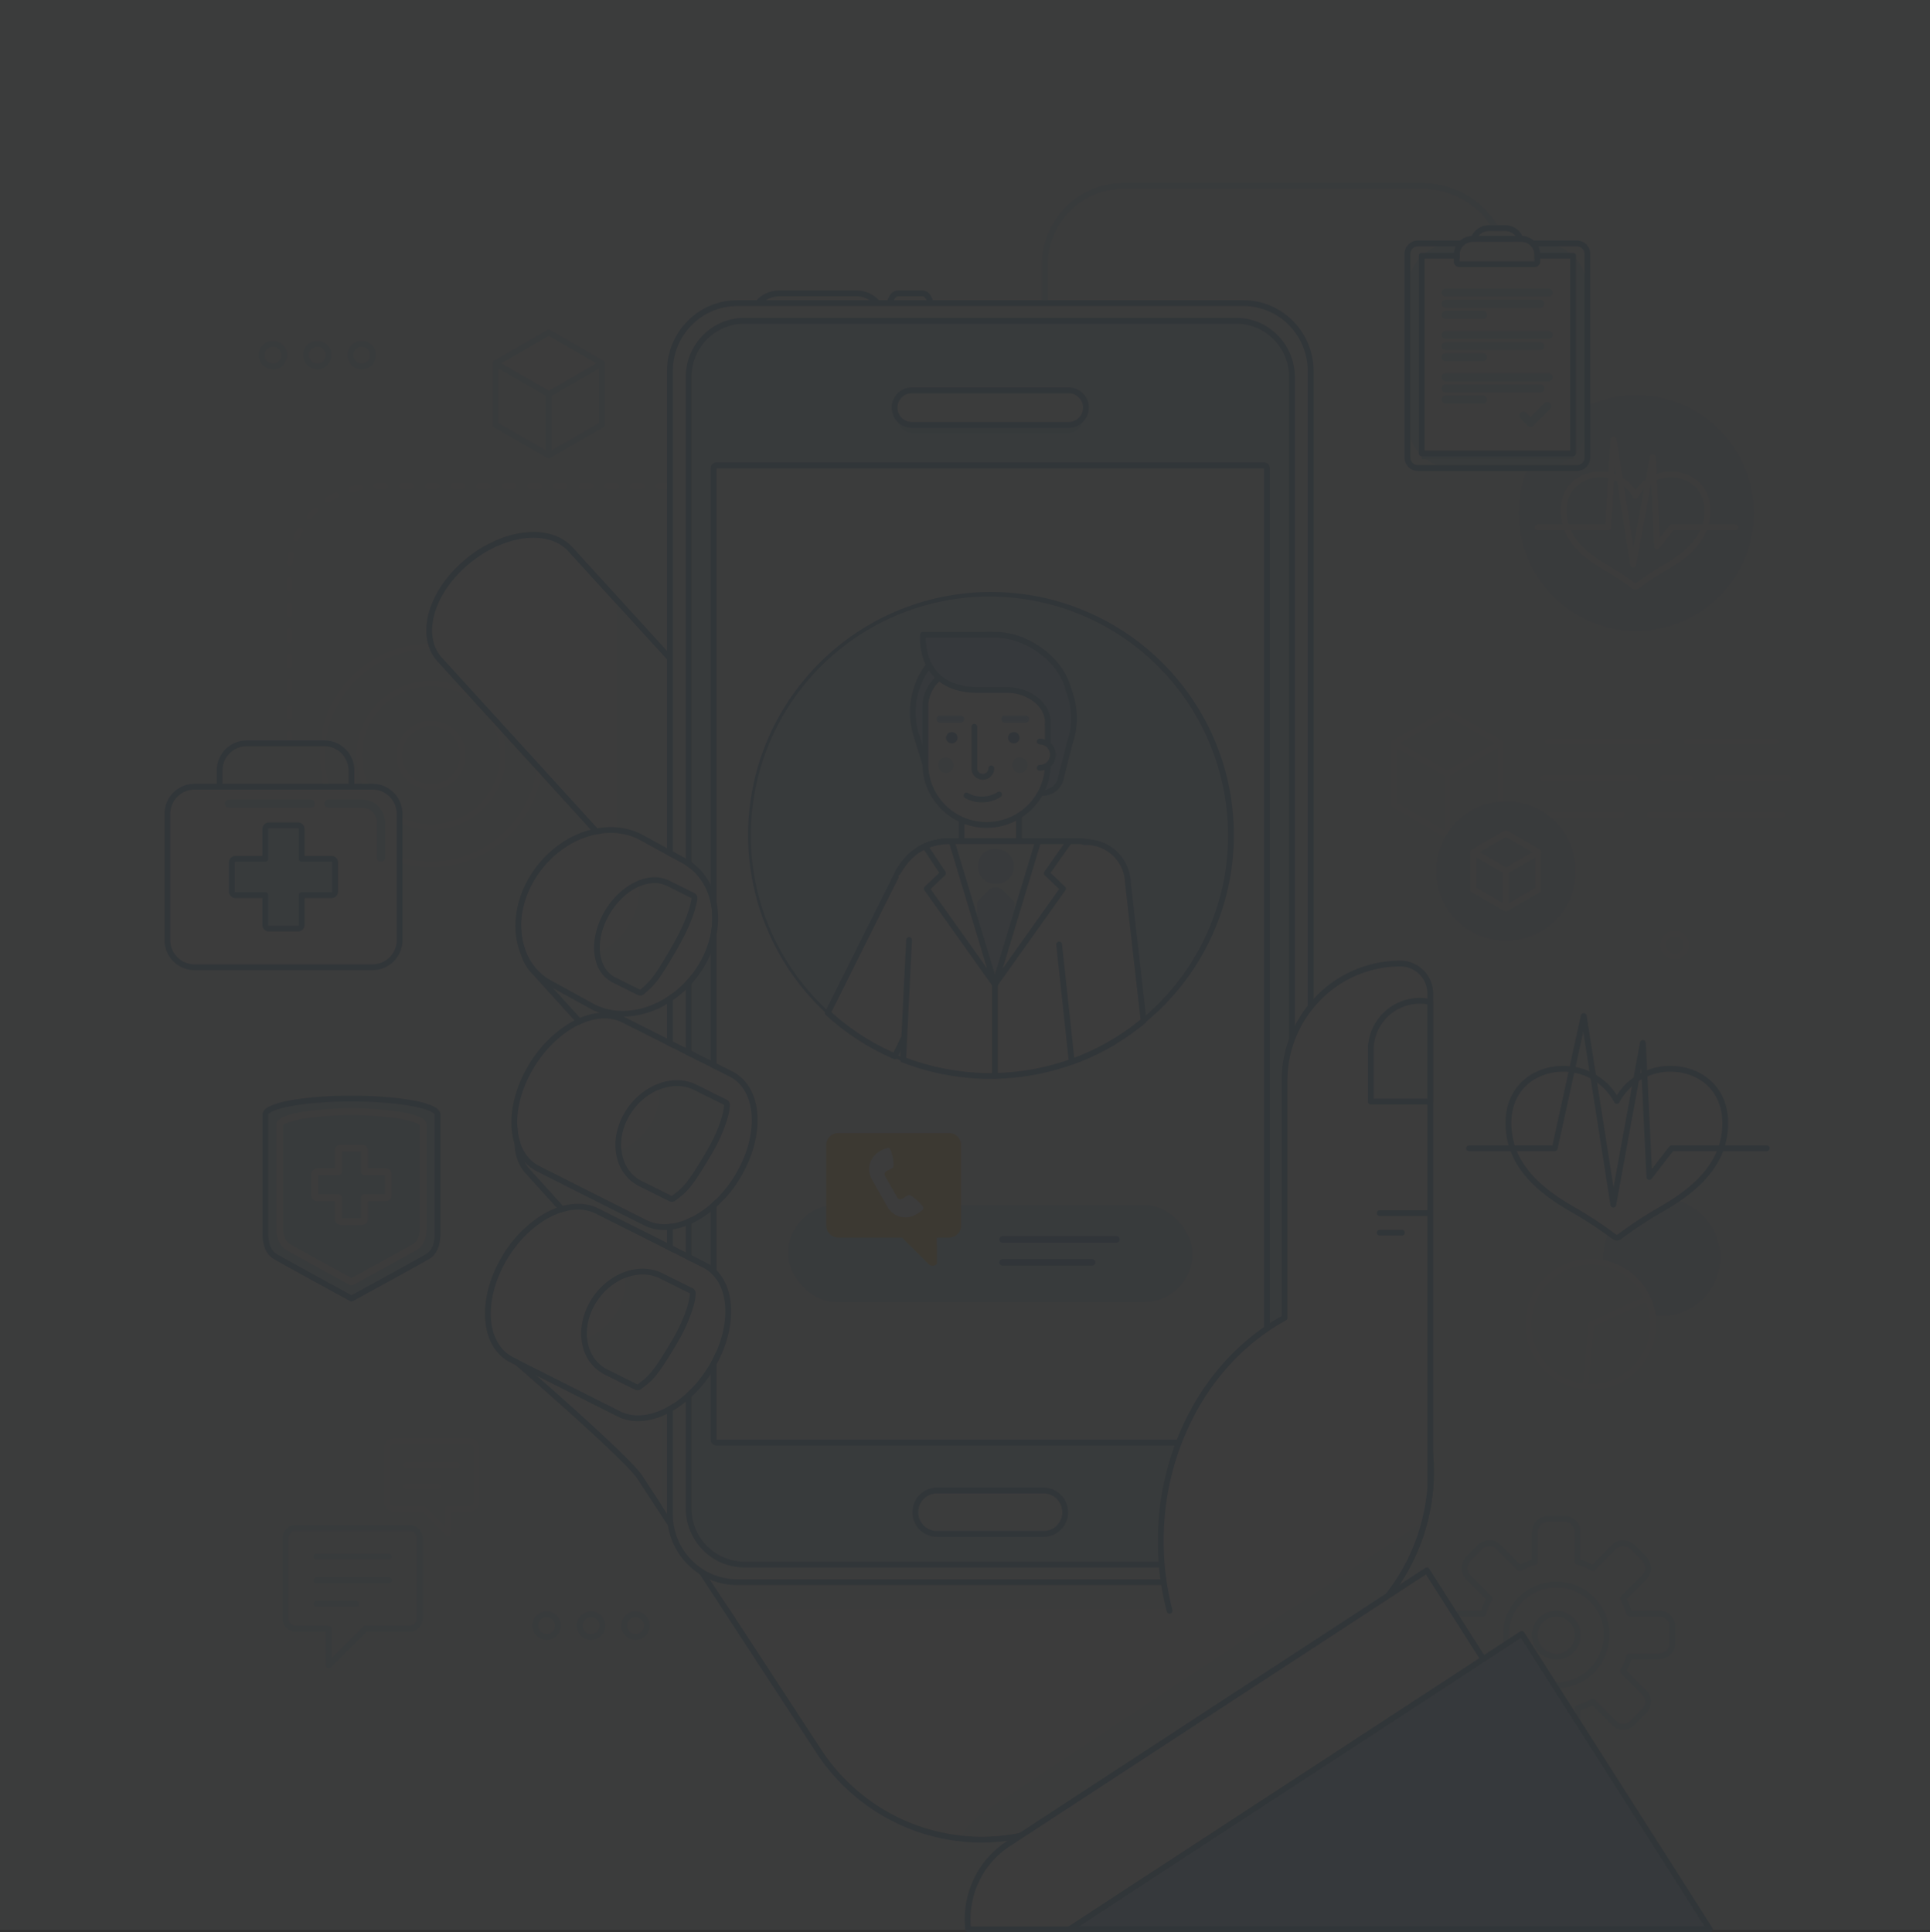 <svg xmlns="http://www.w3.org/2000/svg" width="1140" height="1141.501" viewBox="0 0 1140 1141.501">
  <rect x="0" y="0" width="1140" height="1141.501" fill="#333333" stroke="none"/>
  <g id="Grupo_1150" data-name="Grupo 1150" transform="translate(0.337 0.057)" opacity="0.045">
    <rect id="Rectángulo_859" data-name="Rectángulo 859" width="1140" height="1140" transform="translate(-0.337 -0.057)" fill="#e0f4fc"/>
    <path id="Trazado_1179" data-name="Trazado 1179" d="M2923.147,474.007H2747.06a48.188,48.188,0,0,0-48.134,48.133V648.381a1.671,1.671,0,0,0,3.342,0V522.14a44.842,44.842,0,0,1,44.792-44.792h176.087a49.385,49.385,0,0,1,49.385,49.385v36.492a1.671,1.671,0,0,0,3.342,0V526.734a52.727,52.727,0,0,0-52.727-52.727Z" transform="translate(-2083.775 -365.939)" fill="#a2dfff"/>
    <path id="Trazado_1180" data-name="Trazado 1180" d="M908.505,1255.632a52.261,52.261,0,0,0-5.379,1.215,1.71,1.71,0,1,0,.929,3.291,48.805,48.805,0,0,1,5.026-1.135,1.71,1.71,0,0,0-.576-3.37Z" transform="translate(-696.352 -969.379)" fill="#fff"/>
    <path id="Trazado_1181" data-name="Trazado 1181" d="M744.077,1429.052a1.71,1.71,0,0,0-2.023,1.323,52.517,52.517,0,0,0-.842,5.449,1.709,1.709,0,0,0,1.529,1.873c.059.006.116.009.174.009a1.71,1.71,0,0,0,1.7-1.537,49.076,49.076,0,0,1,.788-5.093A1.71,1.71,0,0,0,744.077,1429.052Z" transform="translate(-572.299 -1103.26)" fill="#fff"/>
    <path id="Trazado_1182" data-name="Trazado 1182" d="M741.774,1495.025a1.71,1.71,0,0,0-1.71,1.71v5.338a1.71,1.71,0,0,0,3.419,0v-5.338A1.71,1.71,0,0,0,741.774,1495.025Z" transform="translate(-571.42 -1154.224)" fill="#fff"/>
    <path id="Trazado_1183" data-name="Trazado 1183" d="M847.245,1276.539a52.566,52.566,0,0,0-4.778,2.75,1.71,1.71,0,1,0,1.859,2.87,49.03,49.03,0,0,1,4.466-2.57,1.71,1.71,0,1,0-1.547-3.049Z" transform="translate(-649.878 -985.397)" fill="#fff"/>
    <path id="Trazado_1184" data-name="Trazado 1184" d="M796.308,1315.154a52.83,52.83,0,0,0-3.764,4.029,1.709,1.709,0,1,0,2.617,2.2,49.476,49.476,0,0,1,3.52-3.767,1.71,1.71,0,0,0-2.373-2.462Z" transform="translate(-611.628 -1014.983)" fill="#fff"/>
    <path id="Trazado_1185" data-name="Trazado 1185" d="M762.46,1367.293a1.709,1.709,0,0,0-2.324.666,52.314,52.314,0,0,0-2.417,4.958,1.71,1.71,0,1,0,3.148,1.333,48.962,48.962,0,0,1,2.259-4.633A1.709,1.709,0,0,0,762.46,1367.293Z" transform="translate(-584.946 -1055.441)" fill="#fff"/>
    <path id="Trazado_1186" data-name="Trazado 1186" d="M741.774,1893.127a1.709,1.709,0,0,0-1.71,1.709v5.338a1.71,1.71,0,1,0,3.419,0v-5.338A1.709,1.709,0,0,0,741.774,1893.127Z" transform="translate(-571.42 -1461.581)" fill="#fff"/>
    <path id="Trazado_1187" data-name="Trazado 1187" d="M741.774,1760.426a1.71,1.71,0,0,0-1.71,1.709v5.338a1.71,1.71,0,1,0,3.419,0v-5.338A1.71,1.71,0,0,0,741.774,1760.426Z" transform="translate(-571.42 -1359.128)" fill="#fff"/>
    <path id="Trazado_1188" data-name="Trazado 1188" d="M741.774,1561.376a1.709,1.709,0,0,0-1.71,1.709v5.338a1.71,1.71,0,1,0,3.419,0v-5.338A1.709,1.709,0,0,0,741.774,1561.376Z" transform="translate(-571.42 -1205.45)" fill="#fff"/>
    <path id="Trazado_1189" data-name="Trazado 1189" d="M741.774,1627.726a1.709,1.709,0,0,0-1.71,1.71v5.338a1.71,1.71,0,1,0,3.419,0v-5.338A1.709,1.709,0,0,0,741.774,1627.726Z" transform="translate(-571.42 -1256.676)" fill="#fff"/>
    <path id="Trazado_1190" data-name="Trazado 1190" d="M741.774,1694.076a1.71,1.71,0,0,0-1.71,1.71v5.338a1.71,1.71,0,1,0,3.419,0v-5.338A1.71,1.71,0,0,0,741.774,1694.076Z" transform="translate(-571.42 -1307.902)" fill="#fff"/>
    <path id="Trazado_1191" data-name="Trazado 1191" d="M741.774,1826.776a1.71,1.71,0,0,0-1.71,1.71v5.338a1.71,1.71,0,1,0,3.419,0v-5.338A1.71,1.71,0,0,0,741.774,1826.776Z" transform="translate(-571.42 -1410.354)" fill="#fff"/>
    <path id="Trazado_1192" data-name="Trazado 1192" d="M1372.6,1252.423h-5.338a1.71,1.71,0,1,0,0,3.419h5.338a1.71,1.71,0,1,0,0-3.419Z" transform="translate(-1054.331 -966.921)" fill="#fff"/>
    <path id="Trazado_1193" data-name="Trazado 1193" d="M974.5,1252.423h-5.338a1.71,1.71,0,1,0,0,3.419H974.5a1.71,1.71,0,1,0,0-3.419Z" transform="translate(-746.974 -966.921)" fill="#fff"/>
    <path id="Trazado_1194" data-name="Trazado 1194" d="M1571.648,1252.423h-5.338a1.71,1.71,0,1,0,0,3.419h5.338a1.71,1.71,0,1,0,0-3.419Z" transform="translate(-1208.01 -966.921)" fill="#fff"/>
    <path id="Trazado_1195" data-name="Trazado 1195" d="M1505.3,1252.423h-5.338a1.71,1.71,0,1,0,0,3.419h5.338a1.71,1.71,0,1,0,0-3.419Z" transform="translate(-1156.784 -966.921)" fill="#fff"/>
    <path id="Trazado_1196" data-name="Trazado 1196" d="M1704.348,1252.423h-5.338a1.71,1.71,0,0,0,0,3.419h5.338a1.71,1.71,0,1,0,0-3.419Z" transform="translate(-1310.462 -966.921)" fill="#fff"/>
    <path id="Trazado_1197" data-name="Trazado 1197" d="M1638,1252.423h-5.338a1.71,1.71,0,1,0,0,3.419H1638a1.71,1.71,0,0,0,0-3.419Z" transform="translate(-1259.236 -966.921)" fill="#fff"/>
    <path id="Trazado_1198" data-name="Trazado 1198" d="M1438.948,1252.423h-5.338a1.71,1.71,0,1,0,0,3.419h5.338a1.71,1.71,0,0,0,0-3.419Z" transform="translate(-1105.557 -966.921)" fill="#fff"/>
    <path id="Trazado_1199" data-name="Trazado 1199" d="M1040.845,1252.423h-5.338a1.71,1.71,0,1,0,0,3.419h5.338a1.71,1.71,0,0,0,0-3.419Z" transform="translate(-798.2 -966.921)" fill="#fff"/>
    <path id="Trazado_1200" data-name="Trazado 1200" d="M1107.2,1252.423h-5.338a1.71,1.71,0,1,0,0,3.419h5.338a1.71,1.71,0,0,0,0-3.419Z" transform="translate(-849.426 -966.921)" fill="#fff"/>
    <path id="Trazado_1201" data-name="Trazado 1201" d="M1239.9,1252.423h-5.338a1.71,1.71,0,1,0,0,3.419h5.338a1.71,1.71,0,0,0,0-3.419Z" transform="translate(-951.879 -966.921)" fill="#fff"/>
    <path id="Trazado_1202" data-name="Trazado 1202" d="M1173.547,1252.423h-5.338a1.71,1.71,0,1,0,0,3.419h5.338a1.71,1.71,0,1,0,0-3.419Z" transform="translate(-900.653 -966.921)" fill="#fff"/>
    <path id="Trazado_1203" data-name="Trazado 1203" d="M1306.247,1252.423h-5.338a1.71,1.71,0,0,0,0,3.419h5.338a1.71,1.71,0,1,0,0-3.419Z" transform="translate(-1003.105 -966.921)" fill="#fff"/>
    <g id="Grupo_1007" data-name="Grupo 1007" transform="translate(188.411 380.067)">
      <path id="Trazado_1204" data-name="Trazado 1204" d="M892.822,1667.284a66.039,66.039,0,1,0,46.7,19.342A65.606,65.606,0,0,0,892.822,1667.284ZM937.1,1777.6a62.619,62.619,0,1,1,18.341-44.278A62.208,62.208,0,0,1,937.1,1777.6Z" transform="translate(-826.784 -1667.284)" fill="#fff"/>
      <path id="Trazado_1205" data-name="Trazado 1205" d="M967.226,1763.654a44.072,44.072,0,1,0,44.072,44.072A44.122,44.122,0,0,0,967.226,1763.654Zm0,84.724a40.653,40.653,0,1,1,40.653-40.653A40.7,40.7,0,0,1,967.226,1848.378Z" transform="translate(-901.187 -1741.687)" fill="#fff"/>
      <path id="Trazado_1206" data-name="Trazado 1206" d="M1047.266,1867.325a20.441,20.441,0,1,0,20.441,20.441A20.464,20.464,0,0,0,1047.266,1867.325Zm0,37.462a17.022,17.022,0,1,1,17.022-17.022A17.041,17.041,0,0,1,1047.266,1904.787Z" transform="translate(-981.227 -1821.727)" fill="#fff"/>
    </g>
    <g id="Grupo_1009" data-name="Grupo 1009" transform="translate(848.735 895.62)">
      <g id="Grupo_1008" data-name="Grupo 1008">
        <path id="Trazado_1207" data-name="Trazado 1207" d="M3854.731,3984.948h-16.424a46.5,46.5,0,0,0-2.9-7.013l11.609-11.609a9.331,9.331,0,0,0,0-13.2l-7.03-7.03a9.331,9.331,0,0,0-13.2,0l-11.61,11.609a46.441,46.441,0,0,0-7.012-2.9v-16.423a9.342,9.342,0,0,0-9.331-9.331H3788.9a9.342,9.342,0,0,0-9.331,9.331v16.423a46.468,46.468,0,0,0-7.012,2.9l-11.609-11.609a9.331,9.331,0,0,0-13.2,0l-7.03,7.03a9.331,9.331,0,0,0,0,13.2l11.61,11.609a46.452,46.452,0,0,0-2.9,7.013h-16.424a9.341,9.341,0,0,0-9.331,9.331v9.942a9.342,9.342,0,0,0,9.331,9.331h16.424a46.467,46.467,0,0,0,2.9,7.012l-11.61,11.61a9.331,9.331,0,0,0,0,13.2l7.031,7.03a9.342,9.342,0,0,0,13.2,0l11.609-11.61a46.479,46.479,0,0,0,7.012,2.9v16.423a9.342,9.342,0,0,0,9.331,9.331h9.942a9.342,9.342,0,0,0,9.331-9.331v-16.423a46.5,46.5,0,0,0,7.012-2.9l11.61,11.609a9.331,9.331,0,0,0,13.2,0l7.03-7.03a9.331,9.331,0,0,0,0-13.2l-11.609-11.61a46.465,46.465,0,0,0,2.9-7.012h16.424a9.342,9.342,0,0,0,9.331-9.331v-9.942A9.341,9.341,0,0,0,3854.731,3984.948Zm5.99,19.272a6,6,0,0,1-5.99,5.989h-17.659a1.671,1.671,0,0,0-1.6,1.2,43.1,43.1,0,0,1-3.58,8.655,1.671,1.671,0,0,0,.283,1.985l12.483,12.483a5.989,5.989,0,0,1,0,8.47l-7.03,7.03a5.989,5.989,0,0,1-8.469,0l-12.483-12.483a1.671,1.671,0,0,0-1.985-.283,43.167,43.167,0,0,1-8.655,3.58,1.671,1.671,0,0,0-1.2,1.6v17.659a6,6,0,0,1-5.989,5.989H3788.9a6,6,0,0,1-5.99-5.989v-17.659a1.67,1.67,0,0,0-1.2-1.6,43.117,43.117,0,0,1-8.655-3.58,1.671,1.671,0,0,0-1.985.283l-12.483,12.483a6,6,0,0,1-8.47,0l-7.03-7.03a5.988,5.988,0,0,1,0-8.47l12.483-12.483a1.671,1.671,0,0,0,.283-1.985,43.127,43.127,0,0,1-3.58-8.655,1.67,1.67,0,0,0-1.6-1.2h-17.659a6,6,0,0,1-5.989-5.989v-9.942a6,6,0,0,1,5.989-5.989h17.659a1.67,1.67,0,0,0,1.6-1.2,43.116,43.116,0,0,1,3.58-8.655,1.671,1.671,0,0,0-.283-1.986l-12.483-12.483a5.988,5.988,0,0,1,0-8.469l7.03-7.03a6,6,0,0,1,8.47,0l12.483,12.483a1.67,1.67,0,0,0,1.985.283,43.174,43.174,0,0,1,8.656-3.58,1.669,1.669,0,0,0,1.2-1.6v-17.659a6,6,0,0,1,5.99-5.989h9.942a6,6,0,0,1,5.989,5.989v17.659a1.67,1.67,0,0,0,1.2,1.6,43.163,43.163,0,0,1,8.655,3.58,1.67,1.67,0,0,0,1.985-.283l12.483-12.483a5.988,5.988,0,0,1,8.469,0l7.03,7.03a5.989,5.989,0,0,1,0,8.469l-12.483,12.483a1.672,1.672,0,0,0-.283,1.986,43.071,43.071,0,0,1,3.58,8.655,1.671,1.671,0,0,0,1.6,1.2h17.659a6,6,0,0,1,5.99,5.989Z" transform="translate(-3723.675 -3929.056)" fill="#a2dfff"/>
        <path id="Trazado_1208" data-name="Trazado 1208" d="M3925.114,4099.051a31.444,31.444,0,1,0,31.444,31.444A31.48,31.48,0,0,0,3925.114,4099.051Zm0,59.547a28.1,28.1,0,1,1,28.1-28.1A28.135,28.135,0,0,1,3925.114,4158.6Z" transform="translate(-3854.921 -4060.302)" fill="#a2dfff"/>
        <path id="Trazado_1209" data-name="Trazado 1209" d="M3982.962,4174.732a14.365,14.365,0,1,0,14.365,14.366A14.381,14.381,0,0,0,3982.962,4174.732Zm0,25.389a11.024,11.024,0,1,1,11.023-11.023A11.036,11.036,0,0,1,3982.962,4200.121Z" transform="translate(-3912.769 -4118.732)" fill="#a2dfff"/>
      </g>
    </g>
    <g id="Grupo_1011" data-name="Grupo 1011" transform="translate(251.476 314.22)">
      <g id="Grupo_1010" data-name="Grupo 1010">
        <path id="Trazado_1210" data-name="Trazado 1210" d="M1198.446,1400.885c-12.375-12.767-38.917-8.781-59.267,8.873s-26.82,42.287-14.424,55.021l148.6,163.109c12.389,12.751,38.922,8.756,59.284-8.894,20.336-17.642,26.805-42.285,14.4-55.034Z" transform="translate(-1115.036 -1389.989)" fill="#fff"/>
        <path id="Trazado_1211" data-name="Trazado 1211" d="M1189.391,1387l-.072-.077c-5.4-5.572-13.188-8.517-22.522-8.517a56.043,56.043,0,0,0-20.907,4.428,74.442,74.442,0,0,0-20.534,12.759c-13.129,11.383-21.305,26.159-21.871,39.525-.345,8.147,2.143,15.206,7.2,20.421l148.563,163.069.075.08c5.4,5.56,13.186,8.5,22.51,8.5a56.083,56.083,0,0,0,20.916-4.429A74.553,74.553,0,0,0,1323.3,1610c13.119-11.381,21.289-26.155,21.855-39.52.345-8.152-2.144-15.219-7.2-20.44Zm131.665,220.412c-12.318,10.677-26.89,16.356-39.227,16.356-8.057,0-15.162-2.424-20.057-7.462l-148.6-163.109c-12.4-12.734-5.931-37.372,14.424-55.021,12.3-10.674,26.869-16.35,39.2-16.35,8.064,0,15.174,2.429,20.067,7.477l148.6,163.075C1347.861,1565.128,1341.392,1589.772,1321.056,1607.413Z" transform="translate(-1103.455 -1378.408)" fill="#096ab2"/>
      </g>
    </g>
    <path id="Trazado_1212" data-name="Trazado 1212" d="M1597.951,1567.31V1712.1l45.6,50.054c12.389,12.751,38.922,8.756,59.284-8.894,20.336-17.641,26.805-42.285,14.4-55.034Z" transform="translate(-1233.758 -1210.032)" fill="#e0f4fc"/>
    <g id="Grupo_1012" data-name="Grupo 1012" transform="translate(291.905 595.708)">
      <path id="Trazado_1213" data-name="Trazado 1213" d="M1685.129,2620.821l-243.727,163.3-50.653-45.864c-12.524-12.619-27.339,21.3-47.482,39.191s-65.288,14.03-52.758,42.754c0,0,73.436,63,81.837,75.87l105.464,161.52c35.238,53.967,106.992,68.78,160.269,33.085l149.69-100.292c53.276-35.695,67.9-108.38,32.661-162.347Z" transform="translate(-1286.63 -2619.111)" fill="#fff"/>
      <path id="Trazado_1214" data-name="Trazado 1214" d="M1816.048,2821.31l-135.3-207.214a1.709,1.709,0,0,0-2.383-.486l-242.617,162.553-49.63-44.937a9.668,9.668,0,0,0-7.543-3.2c-7.373.434-14.829,9.962-23.464,20.995-5.617,7.178-11.984,15.314-18.791,21.36-7.136,6.338-17.546,9.855-27.613,13.256-11.859,4.007-23.06,7.792-26.68,15.968-1.917,4.328-1.556,9.4,1.1,15.491a1.711,1.711,0,0,0,.454.614c.733.629,73.346,62.991,81.519,75.508l105.464,161.52a117.385,117.385,0,0,0,33.019,33.525,116.057,116.057,0,0,0,129.633.045l149.69-100.291a117.391,117.391,0,0,0,33.012-33.319,120.015,120.015,0,0,0,.129-131.384Zm13.755,88.624a115.9,115.9,0,0,1-16.742,40.885A113.982,113.982,0,0,1,1781,2983.172l-149.69,100.292a112.868,112.868,0,0,1-125.825-.044,113.988,113.988,0,0,1-32.061-32.555l-105.464-161.52c-8.249-12.632-76.021-70.965-81.854-75.974-2.118-5.005-2.431-9.059-.958-12.385,3.012-6.8,13.522-10.354,24.649-14.113,10.39-3.51,21.134-7.14,28.789-13.939,7.038-6.252,13.506-14.517,19.213-21.809,7.786-9.949,15.14-19.346,20.972-19.69a6.353,6.353,0,0,1,4.949,2.234c.021.022.043.042.066.063l50.653,45.863a1.709,1.709,0,0,0,2.1.153l242.289-162.333,134.354,205.765a116.33,116.33,0,0,1,16.618,86.754Z" transform="translate(-1280.818 -2613.321)" fill="#096ab2"/>
    </g>
    <g id="Grupo_1014" data-name="Grupo 1014" transform="translate(303.59 616.876)">
      <g id="Grupo_1013" data-name="Grupo 1013">
        <path id="Trazado_1215" data-name="Trazado 1215" d="M1516.713,2828.193l-89.473-99.455c-12.331-12.812-38.888-8.922-59.3,8.658s-26.968,42.191-14.618,54.967L1457.6,2907.524c12.345,12.8,38.89,8.9,59.316-8.681l-5.369-22.194C1531.939,2859.082,1529.069,2840.985,1516.713,2828.193Z" transform="translate(-1343.664 -2717.768)" fill="#e0f4fc"/>
        <path id="Trazado_1216" data-name="Trazado 1216" d="M1418.2,2714.87l-.078-.084c-5.414-5.625-13.247-8.6-22.651-8.6a56.194,56.194,0,0,0-20.848,4.386,74.451,74.451,0,0,0-20.494,12.651c-13.168,11.334-21.4,26.079-22.01,39.444-.374,8.147,2.09,15.217,7.125,20.449l104.236,115.122q.036.04.074.079c5.415,5.613,13.243,8.58,22.637,8.58a56.236,56.236,0,0,0,20.858-4.388,74.58,74.58,0,0,0,20.512-12.655,3.419,3.419,0,0,0,1.093-3.4l-4.886-20.2a50.9,50.9,0,0,0,10.246-12.56,32.1,32.1,0,0,0,4.218-14.206c.408-8.877-3.257-17.594-10.6-25.214Zm81.76,150.2,5.369,22.195c-12.307,10.592-26.833,16.215-39.139,16.215-8.118,0-15.27-2.449-20.177-7.534l-104.272-115.162c-12.35-12.776-5.8-37.394,14.618-54.967,12.292-10.587,26.81-16.208,39.11-16.208,8.124,0,15.283,2.454,20.188,7.551l89.473,99.455C1517.488,2829.4,1520.357,2847.5,1499.961,2865.068Z" transform="translate(-1332.083 -2706.187)" fill="#096ab2"/>
      </g>
    </g>
    <g id="Grupo_1016" data-name="Grupo 1016" transform="translate(306.469 497.823)">
      <g id="Grupo_1015" data-name="Grupo 1015">
        <path id="Trazado_1217" data-name="Trazado 1217" d="M1529.344,2305.895l-89.472-99.455c-12.329-12.813-38.887-8.921-59.3,8.656s-26.969,42.192-14.617,54.969l104.272,115.16c12.345,12.795,38.889,8.9,59.316-8.682l-5.37-22.193C1544.57,2336.783,1541.7,2318.687,1529.344,2305.895Z" transform="translate(-1356.296 -2195.47)" fill="#e0f4fc"/>
        <path id="Trazado_1218" data-name="Trazado 1218" d="M1430.832,2192.572l-.078-.084c-5.413-5.625-13.246-8.6-22.651-8.6a56.2,56.2,0,0,0-20.848,4.386,74.46,74.46,0,0,0-20.495,12.649c-13.169,11.337-21.4,26.084-22.009,39.448-.373,8.146,2.09,15.214,7.125,20.447l104.236,115.12q.036.041.074.079c5.415,5.613,13.243,8.579,22.636,8.579a56.235,56.235,0,0,0,20.858-4.388,74.584,74.584,0,0,0,20.513-12.655,3.419,3.419,0,0,0,1.093-3.4l-4.887-20.2a50.893,50.893,0,0,0,10.246-12.56,32.094,32.094,0,0,0,4.218-14.206c.407-8.876-3.257-17.594-10.6-25.214Zm81.76,150.2,5.37,22.193c-12.308,10.592-26.835,16.216-39.14,16.216-8.117,0-15.269-2.449-20.176-7.534l-104.272-115.16c-12.351-12.777-5.8-37.393,14.617-54.969,12.292-10.586,26.811-16.207,39.111-16.207,8.124,0,15.283,2.454,20.187,7.551l89.472,99.455C1530.118,2307.106,1532.988,2325.2,1512.592,2342.77Z" transform="translate(-1344.714 -2183.889)" fill="#096ab2"/>
      </g>
    </g>
    <g id="Grupo_1017" data-name="Grupo 1017" transform="translate(522.153 171.55)">
      <path id="Trazado_1219" data-name="Trazado 1219" d="M2324.913,767.506h-14.524c-2.461,0-4.455,6.445-4.455,14.394s1.994,14.395,4.455,14.395h14.524c2.461,0,4.456-6.445,4.456-14.395S2327.375,767.506,2324.913,767.506Z" transform="translate(-2302.515 -764.087)" fill="#e0f4fc"/>
      <path id="Trazado_1220" data-name="Trazado 1220" d="M2313.332,752.506h-14.524c-1.992,0-4.722,1.149-6.417,6.625a43.676,43.676,0,0,0,0,22.378c1.694,5.475,4.425,6.625,6.417,6.625h14.524c1.992,0,4.723-1.149,6.417-6.625a43.684,43.684,0,0,0,0-22.378C2318.055,753.655,2315.324,752.506,2313.332,752.506Zm0,32.208h-14.524c-2.461,0-4.455-6.445-4.455-14.395s1.994-14.394,4.455-14.394h14.524c2.461,0,4.455,6.445,4.455,14.394S2315.793,784.714,2313.332,784.714Z" transform="translate(-2290.934 -752.506)" fill="#096ab2"/>
    </g>
    <g id="Grupo_1018" data-name="Grupo 1018" transform="translate(441.898 171.55)">
      <path id="Trazado_1221" data-name="Trazado 1221" d="M2014.386,767.506H1968.06a14.4,14.4,0,0,0,0,28.789h46.326a14.4,14.4,0,0,0,0-28.789Z" transform="translate(-1950.431 -764.087)" fill="#e0f4fc"/>
      <path id="Trazado_1222" data-name="Trazado 1222" d="M2002.805,752.506h-46.326a17.815,17.815,0,0,0,0,35.627h46.326a17.815,17.815,0,0,0,0-35.627Zm0,32.208h-46.326a14.4,14.4,0,0,1,0-28.789h46.326a14.4,14.4,0,0,1,0,28.789Z" transform="translate(-1938.85 -752.506)" fill="#096ab2"/>
    </g>
    <path id="Trazado_1223" data-name="Trazado 1223" d="M1770.343,2784.118l-50.653-45.864a8.329,8.329,0,0,0-5.286-2.722v177.6s38.845,60.283,39.606,60.283h299.251c21.84,0,39.607-18,39.607-40.12V2741.5l-78.8-120.68Z" transform="translate(-1323.667 -2023.403)" fill="#e0f4fc"/>
    <g id="Grupo_1019" data-name="Grupo 1019" transform="translate(393.644 177.334)">
      <path id="Trazado_1224" data-name="Trazado 1224" d="M2073.512,785.382H1774.261c-21.839,0-39.606,18-39.606,40.12v675.361c0,22.123,17.767,40.12,39.606,40.12h299.251c21.84,0,39.607-18,39.607-40.12V825.5C2113.119,803.379,2095.352,785.382,2073.512,785.382Z" transform="translate(-1732.945 -783.672)" fill="#e0f4fc"/>
      <path id="Trazado_1225" data-name="Trazado 1225" d="M2067.722,777.882H1768.471c-22.782,0-41.316,18.765-41.316,41.83v675.361c0,23.065,18.534,41.83,41.316,41.83h299.251c22.782,0,41.316-18.765,41.316-41.83V819.712C2109.038,796.647,2090.5,777.882,2067.722,777.882Zm37.9,717.191c0,21.18-17,38.411-37.9,38.411H1768.471c-20.9,0-37.9-17.231-37.9-38.411V819.712c0-21.18,17-38.411,37.9-38.411h299.251c20.9,0,37.9,17.231,37.9,38.411Z" transform="translate(-1727.155 -777.882)" fill="#096ab2"/>
    </g>
    <g id="Grupo_1020" data-name="Grupo 1020" transform="translate(404.707 187.74)">
      <path id="Trazado_1226" data-name="Trazado 1226" d="M2112.414,838.532H1821.889a31.4,31.4,0,0,0-31.2,31.6V1538.3a31.4,31.4,0,0,0,31.2,31.6h290.524a31.4,31.4,0,0,0,31.2-31.6V870.133A31.4,31.4,0,0,0,2112.414,838.532Z" transform="translate(-1787.274 -835.113)" fill="#a2dfff"/>
      <path id="Trazado_1227" data-name="Trazado 1227" d="M2100.833,823.532H1810.308a34.187,34.187,0,0,0-24.492,10.273,35,35,0,0,0-10.123,24.747v668.17a35,35,0,0,0,10.123,24.748,34.187,34.187,0,0,0,24.492,10.273h290.524a34.188,34.188,0,0,0,24.493-10.273,35,35,0,0,0,10.123-24.748V858.552a35,35,0,0,0-10.123-24.747A34.187,34.187,0,0,0,2100.833,823.532Zm31.2,703.19a31.4,31.4,0,0,1-31.2,31.6H1810.308a31.4,31.4,0,0,1-31.2-31.6V858.552a31.4,31.4,0,0,1,31.2-31.6h290.525a31.4,31.4,0,0,1,31.2,31.6Z" transform="translate(-1775.693 -823.532)" fill="#096ab2"/>
    </g>
    <path id="Trazado_1228" data-name="Trazado 1228" d="M2425.569,1046.711h-92.751a8.542,8.542,0,0,0,0,17.082h92.751a8.542,8.542,0,0,0,0-17.082Z" transform="translate(-1794.609 -808.099)" fill="#72c8ed"/>
    <g id="Grupo_1021" data-name="Grupo 1021" transform="translate(526.359 228.816)">
      <path id="Trazado_1229" data-name="Trazado 1229" d="M2425.569,1018.737h-92.751a8.542,8.542,0,0,0,0,17.083h92.751a8.542,8.542,0,0,0,0-17.083Z" transform="translate(-2320.968 -1015.318)" fill="#e0f4fc"/>
      <path id="Trazado_1230" data-name="Trazado 1230" d="M2413.989,1003.737h-92.751a11.961,11.961,0,0,0,0,23.921h92.751a11.961,11.961,0,0,0,0-23.921Zm0,20.5h-92.751a8.542,8.542,0,0,1,0-17.083h92.751a8.542,8.542,0,0,1,0,17.083Z" transform="translate(-2309.387 -1003.737)" fill="#096ab2"/>
    </g>
    <g id="Grupo_1022" data-name="Grupo 1022" transform="translate(538.625 878.762)">
      <path id="Trazado_1231" data-name="Trazado 1231" d="M2452.281,3870.1H2389.2a11.145,11.145,0,0,0,0,22.289h63.078a11.145,11.145,0,0,0,0-22.289Z" transform="translate(-2374.781 -3866.681)" fill="#e0f4fc"/>
      <path id="Trazado_1232" data-name="Trazado 1232" d="M2440.7,3855.1h-63.078a14.564,14.564,0,0,0,0,29.127H2440.7a14.564,14.564,0,0,0,0-29.127Zm0,25.708h-63.078a11.145,11.145,0,0,1,0-22.289H2440.7a11.145,11.145,0,0,1,0,22.289Z" transform="translate(-2363.2 -3855.1)" fill="#096ab2"/>
    </g>
    <g id="Grupo_1023" data-name="Grupo 1023" transform="translate(419.438 273.132)">
      <rect id="Rectángulo_860" data-name="Rectángulo 860" width="323.45" height="573.962" transform="translate(3.419 3.419)" fill="#e0f4fc"/>
      <path id="Trazado_1233" data-name="Trazado 1233" d="M2167.184,1198.153h-323.45a3.419,3.419,0,0,0-3.419,3.419v573.961a3.419,3.419,0,0,0,3.419,3.419h323.45a3.419,3.419,0,0,0,3.419-3.419V1201.572A3.419,3.419,0,0,0,2167.184,1198.153Zm0,577.38h-323.45V1201.572h323.45Z" transform="translate(-1840.315 -1198.153)" fill="#096ab2"/>
    </g>
    <g id="Grupo_1037" data-name="Grupo 1037" transform="translate(286.138 488.578)">
      <g id="Grupo_1025" data-name="Grupo 1025" transform="translate(15.613 109.619)">
        <g id="Grupo_1024" data-name="Grupo 1024">
          <path id="Trazado_1234" data-name="Trazado 1234" d="M1464.287,2673.471l-63.254-31.871c-15.84-7.917-39.6,4.719-53.057,28.186s-11.541,48.884,4.308,56.76l63.268,31.906c15.85,7.894,39.594-4.747,53.066-28.214C1482.068,2706.785,1480.146,2681.362,1464.287,2673.471Z" transform="translate(-1335.594 -2635.818)" fill="#fff"/>
          <path id="Trazado_1235" data-name="Trazado 1235" d="M1454.238,2658.832l-63.247-31.868a26.512,26.512,0,0,0-11.972-2.728c-7.966,0-16.518,3.071-24.733,8.882a73.3,73.3,0,0,0-20.856,23.385c-8.721,15.2-11.607,31.93-7.719,44.755,2.351,7.756,7.008,13.553,13.466,16.765l63.256,31.9.015.008a26.52,26.52,0,0,0,11.937,2.709c7.969,0,16.526-3.073,24.745-8.885a73.405,73.405,0,0,0,20.874-23.4c8.712-15.191,11.593-31.916,7.707-44.741C1465.359,2667.854,1460.7,2662.051,1454.238,2658.832Zm2.8,59.823c-10.754,18.732-28.05,30.564-42.654,30.564a23.157,23.157,0,0,1-10.413-2.35l-63.268-31.906c-15.849-7.876-17.773-33.294-4.308-56.76,10.737-18.721,28.027-30.548,42.623-30.548a23.133,23.133,0,0,1,10.433,2.362l63.254,31.871C1468.566,2669.781,1470.488,2695.2,1457.039,2718.655Z" transform="translate(-1324.014 -2624.237)" fill="#096ab2"/>
        </g>
      </g>
      <g id="Grupo_1027" data-name="Grupo 1027" transform="translate(77.042 149.549)">
        <g id="Grupo_1026" data-name="Grupo 1026">
          <path id="Trazado_1236" data-name="Trazado 1236" d="M1613.235,2832.275c-8.512,14.854-5.2,31.979,7.414,38.271l17.77,8.85c5.354-4.44,7.456-4.173,20.388-26.274,10.412-17.812,10.49-27.555,10.49-27.555l-17.777-8.839C1638.9,2810.443,1621.761,2817.4,1613.235,2832.275Z" transform="translate(-1605.093 -2810.995)" fill="#e0f4fc"/>
          <path id="Trazado_1237" data-name="Trazado 1237" d="M1659.234,2810.923l-17.777-8.839a25.823,25.823,0,0,0-11.62-2.67c-12.106,0-24.334,7.685-31.152,19.58-5.093,8.885-6.508,18.952-3.886,27.617a25.025,25.025,0,0,0,12.74,15.413l17.771,8.85a3.418,3.418,0,0,0,3.707-.428c.68-.564,1.321-1.06,1.94-1.539a35.4,35.4,0,0,0,7.107-6.933c3.03-3.823,6.878-9.767,12.109-18.708a93.652,93.652,0,0,0,9.488-21.252,33.013,33.013,0,0,0,1.47-8A3.419,3.419,0,0,0,1659.234,2810.923Zm-12.012,30.617c-12.932,22.1-15.033,21.834-20.388,26.274l-17.77-8.85c-12.617-6.292-15.926-23.417-7.414-38.271,6.4-11.158,17.64-17.861,28.186-17.861a22.518,22.518,0,0,1,10.1,2.313l17.777,8.839S1657.634,2823.728,1647.222,2841.54Z" transform="translate(-1593.508 -2799.414)" fill="#096ab2"/>
        </g>
        <path id="Trazado_1238" data-name="Trazado 1238" d="M1613.24,2839.452a33.566,33.566,0,0,0-4.588,19.763,36.443,36.443,0,0,0,17.7-15.742,33.564,33.564,0,0,0,4.588-19.763A36.443,36.443,0,0,0,1613.24,2839.452Z" transform="translate(-1605.098 -2818.172)" fill="#fff"/>
      </g>
      <g id="Grupo_1030" data-name="Grupo 1030" transform="translate(0 222.542)">
        <g id="Grupo_1029" data-name="Grupo 1029">
          <g id="Grupo_1028" data-name="Grupo 1028">
            <path id="Trazado_1239" data-name="Trazado 1239" d="M1395.793,3168.875,1332.54,3137c-15.842-7.916-39.6,4.721-53.058,28.186s-11.541,48.884,4.308,56.761l63.27,31.9c15.85,7.9,39.593-4.745,53.066-28.214C1413.574,3202.19,1411.653,3176.766,1395.793,3168.875Z" transform="translate(-1267.1 -3131.223)" fill="#fff"/>
            <path id="Trazado_1240" data-name="Trazado 1240" d="M1385.742,3154.236l-63.243-31.867-.01,0a26.5,26.5,0,0,0-11.961-2.722c-7.966,0-16.519,3.071-24.735,8.881a73.3,73.3,0,0,0-20.857,23.384c-8.721,15.2-11.607,31.929-7.719,44.755,2.351,7.757,7.007,13.554,13.464,16.767l63.259,31.9.015.008a26.517,26.517,0,0,0,11.939,2.709c7.969,0,16.525-3.072,24.744-8.885a73.406,73.406,0,0,0,20.873-23.4c8.712-15.19,11.593-31.915,7.707-44.74C1396.865,3163.258,1392.2,3157.454,1385.742,3154.236Zm2.8,59.823c-10.753,18.732-28.048,30.565-42.652,30.565a23.154,23.154,0,0,1-10.414-2.351l-63.27-31.9c-15.848-7.877-17.773-33.3-4.308-56.762,10.738-18.72,28.027-30.547,42.626-30.547a23.138,23.138,0,0,1,10.432,2.361l63.253,31.872C1400.073,3165.185,1401.994,3190.609,1388.545,3214.059Z" transform="translate(-1255.52 -3119.642)" fill="#096ab2"/>
          </g>
        </g>
      </g>
      <g id="Grupo_1033" data-name="Grupo 1033" transform="translate(17.979)">
        <g id="Grupo_1032" data-name="Grupo 1032">
          <g id="Grupo_1031" data-name="Grupo 1031">
            <path id="Trazado_1241" data-name="Trazado 1241" d="M1443.209,2175.52l-24.512-13.433c-20.047-10.03-47.551.721-61.43,23.978s-8.894,50.214,11.16,60.2l24.53,13.468c20.056,10.009,47.545-.748,61.44-24.005C1468.264,2212.492,1463.277,2185.524,1443.209,2175.52Z" transform="translate(-1345.984 -2154.912)" fill="#fff"/>
            <path id="Trazado_1242" data-name="Trazado 1242" d="M1445.258,2170.592a36.218,36.218,0,0,0-12.053-9.682l-24.455-13.4c-.037-.021-.075-.04-.113-.059a39.654,39.654,0,0,0-17.916-4.118c-18.488,0-37.321,11.541-47.98,29.4-8.009,13.412-10.4,28.631-6.548,41.755a38.8,38.8,0,0,0,7.015,13.559,36.171,36.171,0,0,0,12.043,9.671l24.472,13.436.119.063a39.687,39.687,0,0,0,17.891,4.1,51.885,51.885,0,0,0,26.709-7.86,62.963,62.963,0,0,0,21.3-21.553c8-13.408,10.381-28.623,6.533-41.746A38.83,38.83,0,0,0,1445.258,2170.592Zm-2.45,53.56c-10.369,17.355-28.3,27.748-45.076,27.748a36.441,36.441,0,0,1-16.365-3.743l-24.531-13.468c-20.054-9.99-25.045-36.951-11.16-60.2,10.352-17.346,28.281-27.735,45.044-27.735a36.409,36.409,0,0,1,16.386,3.756l24.512,13.433C1451.687,2173.943,1456.674,2200.912,1442.807,2224.152Z" transform="translate(-1334.393 -2143.331)" fill="#096ab2"/>
          </g>
        </g>
      </g>
      <g id="Grupo_1034" data-name="Grupo 1034" transform="translate(64.457 29.624)">
        <path id="Trazado_1243" data-name="Trazado 1243" d="M1558.576,2307.557c-8.344,14.937-6.642,31.255,3.821,36.465l14.734,7.323c4.918-4.657,6.713-4.545,19.356-26.792,10.18-17.93,10.9-27.347,10.9-27.347l-14.741-7.314C1582.188,2284.691,1566.932,2292.6,1558.576,2307.557Z" transform="translate(-1549.866 -2284.875)" fill="#e0f4fc"/>
        <path id="Trazado_1244" data-name="Trazado 1244" d="M1597.34,2282.563l-14.741-7.314a19.092,19.092,0,0,0-8.579-1.954c-5.412,0-11.132,2.01-16.541,5.813a45.979,45.979,0,0,0-13.458,15.2,45.467,45.467,0,0,0-5.3,15.112,31.767,31.767,0,0,0,.8,14.031,19.328,19.328,0,0,0,9.784,12.05l14.735,7.324a3.419,3.419,0,0,0,3.873-.579c.628-.6,1.216-1.119,1.784-1.626,4.054-3.618,6.983-6.232,18.194-25.959,10.438-18.384,11.308-28.359,11.34-28.775A3.419,3.419,0,0,0,1597.34,2282.563Zm-12.423,30.41c-12.643,22.247-14.438,22.135-19.356,26.792l-14.734-7.323c-10.463-5.21-12.165-21.528-3.821-36.465,6.615-11.841,17.552-19.263,27.014-19.263a15.726,15.726,0,0,1,7.059,1.6l14.741,7.314S1595.1,2295.043,1584.917,2312.972Z" transform="translate(-1538.296 -2273.294)" fill="#096ab2"/>
      </g>
      <path id="Trazado_1245" data-name="Trazado 1245" d="M1558.6,2314.52c-4,7.159-5.684,14.631-5.209,21.049,6.777-2.975,13.4-9.036,17.968-17.208,4-7.158,5.684-14.631,5.209-21.049C1569.787,2300.287,1563.162,2306.347,1558.6,2314.52Z" transform="translate(-1485.43 -2262.213)" fill="#fff"/>
      <g id="Grupo_1036" data-name="Grupo 1036" transform="translate(56.818 260.888)">
        <g id="Grupo_1035" data-name="Grupo 1035">
          <path id="Trazado_1246" data-name="Trazado 1246" d="M1524.511,3320.726c-8.512,14.853-5.2,31.979,7.414,38.271l17.77,8.85c5.355-4.44,7.456-4.173,20.388-26.274,10.412-17.812,10.489-27.555,10.489-27.555l-17.777-8.839C1550.178,3298.894,1533.037,3305.853,1524.511,3320.726Z" transform="translate(-1516.369 -3299.446)" fill="#e0f4fc"/>
          <path id="Trazado_1247" data-name="Trazado 1247" d="M1570.509,3299.375l-17.777-8.839a25.823,25.823,0,0,0-11.62-2.671c-12.106,0-24.334,7.686-31.152,19.579-5.092,8.886-6.509,18.952-3.886,27.618a25.024,25.024,0,0,0,12.74,15.413l17.771,8.851a3.417,3.417,0,0,0,3.707-.428c.68-.564,1.321-1.06,1.94-1.539a35.441,35.441,0,0,0,7.107-6.933c3.03-3.823,6.878-9.767,12.109-18.708a93.678,93.678,0,0,0,9.488-21.252,33.01,33.01,0,0,0,1.469-8A3.42,3.42,0,0,0,1570.509,3299.375Zm-12.012,30.617c-12.932,22.1-15.033,21.834-20.388,26.274l-17.77-8.85c-12.617-6.292-15.926-23.417-7.414-38.271,6.4-11.158,17.64-17.861,28.186-17.861a22.521,22.521,0,0,1,10.1,2.313l17.777,8.839S1568.909,3312.179,1558.5,3329.991Z" transform="translate(-1504.784 -3287.865)" fill="#096ab2"/>
        </g>
        <path id="Trazado_1248" data-name="Trazado 1248" d="M1524.516,3327.9a33.568,33.568,0,0,0-4.588,19.763,36.446,36.446,0,0,0,17.7-15.742,33.566,33.566,0,0,0,4.588-19.763A36.446,36.446,0,0,0,1524.516,3327.9Z" transform="translate(-1516.373 -3306.623)" fill="#fff"/>
      </g>
    </g>
    <g id="Grupo_1040" data-name="Grupo 1040" transform="translate(683.605 567.468)">
      <g id="Grupo_1038" data-name="Grupo 1038">
        <path id="Trazado_1249" data-name="Trazado 1249" d="M3148.321,2496.929h0c-37.82,0-68.479,31.057-68.479,69.367v139.917c-43.278,23.769-73.1,73.883-73.1,131.862a164.222,164.222,0,0,0,5.212,41.242l32.663,62.214,69.852-46.8a117.206,117.206,0,0,0,51.427-87.816V2514.728A17.686,17.686,0,0,0,3148.321,2496.929Z" transform="translate(-3005.029 -2495.219)" fill="#fff"/>
        <path id="Trazado_1250" data-name="Trazado 1250" d="M3142.531,2489.429a69.291,69.291,0,0,0-49.638,20.826,71.068,71.068,0,0,0-20.55,50.251v138.911c-21.477,12.021-39.636,30.42-52.56,53.268a161.832,161.832,0,0,0-20.544,79.6,166.094,166.094,0,0,0,5.267,41.671,1.71,1.71,0,0,0,3.31-.858,162.68,162.68,0,0,1-5.157-40.813,158.411,158.411,0,0,1,20.1-77.918c12.788-22.608,30.809-40.743,52.116-52.446a1.709,1.709,0,0,0,.886-1.5V2560.505a67.669,67.669,0,0,1,19.564-47.849,65.9,65.9,0,0,1,47.205-19.809,16,16,0,0,1,15.862,16.089v292.115a117.714,117.714,0,0,1-15.073,48.338,113.625,113.625,0,0,1-35.6,38.129l-69.852,46.8a1.709,1.709,0,1,0,1.9,2.84l69.852-46.8a117.016,117.016,0,0,0,36.657-39.268,121.153,121.153,0,0,0,15.521-49.825c0-.048.006-.1.006-.144V2508.938A19.418,19.418,0,0,0,3142.531,2489.429Z" transform="translate(-2999.238 -2489.429)" fill="#096ab2"/>
      </g>
      <g id="Grupo_1039" data-name="Grupo 1039" transform="translate(124.031 22.001)">
        <path id="Trazado_1251" data-name="Trazado 1251" d="M3579.645,2593.45a28.961,28.961,0,0,0-28.773,29.146v30.395h35.123v-58.82a28.493,28.493,0,0,0-6.35-.721Z" transform="translate(-3549.162 -2591.74)" fill="#e0f4fc"/>
        <path id="Trazado_1252" data-name="Trazado 1252" d="M3580.584,2586.713a30.3,30.3,0,0,0-6.731-.764,30.706,30.706,0,0,0-30.482,30.856v30.4a1.709,1.709,0,0,0,1.709,1.709H3580.2a1.709,1.709,0,0,0,1.709-1.709v-58.82A1.709,1.709,0,0,0,3580.584,2586.713Zm-2.09,58.777h-31.7V2616.8a27.283,27.283,0,0,1,27.064-27.437,26.718,26.718,0,0,1,4.64.409Z" transform="translate(-3543.371 -2585.949)" fill="#096ab2"/>
      </g>
    </g>
    <path id="Trazado_1253" data-name="Trazado 1253" d="M3597.028,3136.324H3568.01a1.71,1.71,0,0,0,0,3.419h29.017a1.71,1.71,0,0,0,0-3.419Z" transform="translate(-2753.438 -2421.401)" fill="#096ab2"/>
    <path id="Trazado_1254" data-name="Trazado 1254" d="M3581.2,3187.123h-13.19a1.71,1.71,0,0,0,0,3.419h13.19a1.71,1.71,0,0,0,0-3.419Z" transform="translate(-2753.438 -2460.621)" fill="#096ab2"/>
    <path id="Trazado_1255" data-name="Trazado 1255" d="M2490.118,4133.016a114.026,114.026,0,0,0,75.357-18.853l149.69-100.292c24.191-16.208,38.508-38.834,45.711-65.079l-255.842,169.5A52.549,52.549,0,0,0,2490.118,4133.016Z" transform="translate(-1922.563 -3048.673)" fill="#e0f4fc"/>
    <g id="Grupo_1041" data-name="Grupo 1041" transform="translate(569.5 925.992)">
      <path id="Trazado_1256" data-name="Trazado 1256" d="M2530.167,4231.313a53.346,53.346,0,0,0-23.691,50.52H2686.4l159.587-104.266L2777.373,4069.8Z" transform="translate(-2504.446 -4068.092)" fill="#fff"/>
      <path id="Trazado_1257" data-name="Trazado 1257" d="M2773.021,4063.093a1.711,1.711,0,0,0-2.377-.513l-247.206,161.511a54.436,54.436,0,0,0-19.74,22.944,55.6,55.6,0,0,0-4.715,29.194,1.71,1.71,0,0,0,1.7,1.523h179.926a1.709,1.709,0,0,0,.935-.278l159.588-104.266a1.709,1.709,0,0,0,.507-2.349Zm-92.922,211.24H2502.236a52.18,52.18,0,0,1,4.569-25.875,51.032,51.032,0,0,1,18.5-21.5l-.935-1.432.935,1.432,245.758-160.565,66.78,104.881Z" transform="translate(-2498.651 -4062.302)" fill="#096ab2"/>
    </g>
    <g id="Grupo_1042" data-name="Grupo 1042" transform="translate(629.668 963.499)">
      <path id="Trazado_1258" data-name="Trazado 1258" d="M2770.113,4408.871h378.249l-111.123-174.524Z" transform="translate(-2768.403 -4232.637)" fill="#6ebdff"/>
      <path id="Trazado_1259" data-name="Trazado 1259" d="M3032.889,4227.639a1.71,1.71,0,0,0-2.377-.513l-267.125,174.525a1.71,1.71,0,0,0,.935,3.141h378.249a1.71,1.71,0,0,0,1.442-2.628Zm-262.825,173.733,260.87-170.437,108.521,170.438Z" transform="translate(-2762.613 -4226.848)" fill="#096ab2"/>
    </g>
    <path id="Trazado_1260" data-name="Trazado 1260" d="M4310.636,2411.074a8.475,8.475,0,1,0,8.475,8.476A8.485,8.485,0,0,0,4310.636,2411.074Zm0,13.531a5.056,5.056,0,1,1,5.056-5.056A5.061,5.061,0,0,1,4310.636,2424.605Z" transform="translate(-3321.565 -1861.466)" fill="#fff"/>
    <g id="Grupo_1050" data-name="Grupo 1050" transform="translate(314.223 951.966)">
      <g id="Grupo_1045" data-name="Grupo 1045" transform="translate(52.462)">
        <g id="Grupo_1044" data-name="Grupo 1044">
          <g id="Grupo_1043" data-name="Grupo 1043">
            <circle id="Elipse_498" data-name="Elipse 498" cx="6.697" cy="6.697" r="6.697" transform="translate(0.525 13.678) rotate(-79.099)" fill="#e0f4fc"/>
            <path id="Trazado_1261" data-name="Trazado 1261" d="M1617.252,4176.25a8.368,8.368,0,1,0,8.368,8.368A8.378,8.378,0,0,0,1617.252,4176.25Zm0,13.395a5.027,5.027,0,1,1,5.026-5.026A5.032,5.032,0,0,1,1617.252,4189.645Z" transform="translate(-1608.884 -4176.25)" fill="#a2dfff"/>
          </g>
        </g>
      </g>
      <g id="Grupo_1049" data-name="Grupo 1049">
        <g id="Grupo_1048" data-name="Grupo 1048">
          <g id="Grupo_1046" data-name="Grupo 1046" transform="translate(26.231)">
            <circle id="Elipse_499" data-name="Elipse 499" cx="6.697" cy="6.697" r="6.697" transform="translate(0.583 2.973) rotate(-10.278)" fill="#e0f4fc"/>
            <path id="Trazado_1262" data-name="Trazado 1262" d="M1502.176,4176.25a8.368,8.368,0,1,0,8.368,8.368A8.377,8.377,0,0,0,1502.176,4176.25Zm0,13.395a5.027,5.027,0,1,1,5.026-5.026A5.032,5.032,0,0,1,1502.176,4189.645Z" transform="translate(-1493.808 -4176.25)" fill="#a2dfff"/>
          </g>
          <g id="Grupo_1047" data-name="Grupo 1047">
            <circle id="Elipse_500" data-name="Elipse 500" cx="6.697" cy="6.697" r="6.697" transform="translate(1.671 1.671)" fill="#e0f4fc"/>
            <path id="Trazado_1263" data-name="Trazado 1263" d="M1387.1,4176.25a8.368,8.368,0,1,0,8.368,8.368A8.378,8.378,0,0,0,1387.1,4176.25Zm0,13.395a5.027,5.027,0,1,1,5.026-5.026A5.032,5.032,0,0,1,1387.1,4189.645Z" transform="translate(-1378.731 -4176.25)" fill="#a2dfff"/>
          </g>
        </g>
      </g>
    </g>
    <g id="Grupo_1058" data-name="Grupo 1058" transform="translate(151.391 200.275)">
      <g id="Grupo_1053" data-name="Grupo 1053" transform="translate(53.565 1.103)">
        <g id="Grupo_1052" data-name="Grupo 1052">
          <g id="Grupo_1051" data-name="Grupo 1051">
            <circle id="Elipse_501" data-name="Elipse 501" cx="6.697" cy="6.697" r="6.697" transform="matrix(0.974, -0.227, 0.227, 0.974, 0.326, 3.365)" fill="#e0f4fc"/>
            <path id="Trazado_1264" data-name="Trazado 1264" d="M907.733,883.365a8.368,8.368,0,1,0,8.368,8.368A8.378,8.378,0,0,0,907.733,883.365Zm0,13.395a5.026,5.026,0,1,1,5.026-5.026A5.032,5.032,0,0,1,907.733,896.76Z" transform="translate(-899.365 -883.365)" fill="#a2dfff"/>
          </g>
        </g>
      </g>
      <g id="Grupo_1057" data-name="Grupo 1057" transform="translate(0 0)">
        <g id="Grupo_1056" data-name="Grupo 1056">
          <g id="Grupo_1054" data-name="Grupo 1054" transform="translate(27.334 1.103)">
            <circle id="Elipse_502" data-name="Elipse 502" cx="6.697" cy="6.697" r="6.697" transform="translate(1.165 14.518) rotate(-85.493)" fill="#e0f4fc"/>
            <path id="Trazado_1265" data-name="Trazado 1265" d="M792.657,883.365a8.368,8.368,0,1,0,8.368,8.368A8.378,8.378,0,0,0,792.657,883.365Zm0,13.395a5.026,5.026,0,1,1,5.026-5.026A5.032,5.032,0,0,1,792.657,896.76Z" transform="translate(-784.289 -883.365)" fill="#a2dfff"/>
          </g>
          <g id="Grupo_1055" data-name="Grupo 1055">
            <circle id="Elipse_503" data-name="Elipse 503" cx="6.697" cy="6.697" r="6.697" transform="translate(0 9.471) rotate(-45)" fill="#e0f4fc"/>
            <path id="Trazado_1266" data-name="Trazado 1266" d="M677.58,883.365a8.368,8.368,0,1,0,8.368,8.368A8.378,8.378,0,0,0,677.58,883.365Zm0,13.395a5.026,5.026,0,1,1,5.027-5.026A5.032,5.032,0,0,1,677.58,896.76Z" transform="translate(-668.109 -882.262)" fill="#a2dfff"/>
          </g>
        </g>
      </g>
    </g>
    <g id="Grupo_1062" data-name="Grupo 1062" transform="translate(290.795 194.832)">
      <g id="Grupo_1059" data-name="Grupo 1059">
        <path id="Trazado_1267" data-name="Trazado 1267" d="M1283.28,880.1v36.249l31.392,18.124,31.392-18.124V880.1l-31.392-18.124Z" transform="translate(-1281.609 -860.304)" fill="#e0f4fc"/>
        <path id="Trazado_1268" data-name="Trazado 1268" d="M1341.241,872.993l-31.392-18.124a1.67,1.67,0,0,0-1.671,0l-31.392,18.124a1.671,1.671,0,0,0-.835,1.447v36.249a1.671,1.671,0,0,0,.835,1.447l31.392,18.124a1.671,1.671,0,0,0,1.671,0l31.392-18.124a1.671,1.671,0,0,0,.835-1.447V874.44A1.671,1.671,0,0,0,1341.241,872.993Zm-2.506,36.731-29.721,17.16-29.721-17.16V875.4l29.721-17.159,29.721,17.159Z" transform="translate(-1275.95 -854.644)" fill="#a2dfff"/>
      </g>
      <g id="Grupo_1060" data-name="Grupo 1060">
        <path id="Trazado_1269" data-name="Trazado 1269" d="M1283.28,880.1l31.392,18.124,31.392-18.124-31.392-18.124Z" transform="translate(-1281.609 -860.304)" fill="#fff"/>
        <path id="Trazado_1270" data-name="Trazado 1270" d="M1341.241,872.993l-31.392-18.124a1.67,1.67,0,0,0-1.671,0l-31.392,18.124a1.671,1.671,0,0,0,0,2.894l31.392,18.124a1.671,1.671,0,0,0,1.671,0l31.392-18.124a1.671,1.671,0,0,0,0-2.894Zm-32.228,17.642-28.051-16.2,28.051-16.195,28.051,16.195Z" transform="translate(-1275.95 -854.644)" fill="#a2dfff"/>
      </g>
      <g id="Grupo_1061" data-name="Grupo 1061" transform="translate(0 18.124)">
        <path id="Trazado_1271" data-name="Trazado 1271" d="M1283.28,977.736l31.392,18.124V959.612l-31.392-18.124Z" transform="translate(-1281.609 -939.817)" fill="#e0f4fc"/>
        <path id="Trazado_1272" data-name="Trazado 1272" d="M1309.848,952.506l-31.392-18.124a1.671,1.671,0,0,0-2.506,1.447v36.249a1.671,1.671,0,0,0,.835,1.447l31.392,18.124a1.671,1.671,0,0,0,2.506-1.447V953.953A1.67,1.67,0,0,0,1309.848,952.506Zm-2.506,34.8-28.051-16.195v-32.39l28.051,16.195Z" transform="translate(-1275.95 -934.158)" fill="#a2dfff"/>
      </g>
    </g>
    <g id="Grupo_1068" data-name="Grupo 1068" transform="translate(821.292 419.088)">
      <g id="Grupo_1066" data-name="Grupo 1066" transform="translate(88.108 17.242)">
        <g id="Grupo_1063" data-name="Grupo 1063" transform="translate(0 21.539)">
          <path id="Trazado_1273" data-name="Trazado 1273" d="M4485.869,2008.61H4444.18a1.71,1.71,0,0,0,0,3.419h41.689a1.71,1.71,0,0,0,0-3.419Z" transform="translate(-4339.292 -2008.61)" fill="#fff"/>
          <path id="Trazado_1274" data-name="Trazado 1274" d="M4318.69,2008.61h-15.8a1.71,1.71,0,0,0,0,3.419h15.8a1.71,1.71,0,0,0,0-3.419Z" transform="translate(-4230.208 -2008.61)" fill="#fff"/>
          <path id="Trazado_1275" data-name="Trazado 1275" d="M4046.094,2008.61h-54.566a1.71,1.71,0,0,0,0,3.419h54.566a1.71,1.71,0,1,0,0-3.419Z" transform="translate(-3989.818 -2008.61)" fill="#fff"/>
        </g>
        <g id="Grupo_1064" data-name="Grupo 1064" transform="translate(2.532)">
          <path id="Trazado_1276" data-name="Trazado 1276" d="M4416.606,1914.115h-52.4a1.71,1.71,0,0,0,0,3.419h52.4a1.71,1.71,0,1,0,0-3.419Z" transform="translate(-4280.079 -1914.115)" fill="#fff"/>
          <path id="Trazado_1277" data-name="Trazado 1277" d="M4068.647,1914.115h-66.01a1.71,1.71,0,1,0,0,3.419h66.01a1.71,1.71,0,0,0,0-3.419Z" transform="translate(-4000.928 -1914.115)" fill="#fff"/>
        </g>
        <g id="Grupo_1065" data-name="Grupo 1065" transform="translate(4.13 43.079)">
          <path id="Trazado_1278" data-name="Trazado 1278" d="M4455.593,2103.1h-46.068a1.709,1.709,0,0,0,0,3.419h46.068a1.709,1.709,0,0,0,0-3.419Z" transform="translate(-4316.666 -2103.104)" fill="#fff"/>
          <path id="Trazado_1279" data-name="Trazado 1279" d="M4300.439,2103.1h-32.206a1.709,1.709,0,1,0,0,3.419h32.206a1.709,1.709,0,1,0,0-3.419Z" transform="translate(-4207.581 -2103.104)" fill="#fff"/>
          <path id="Trazado_1280" data-name="Trazado 1280" d="M4052.183,2103.1h-42.536a1.709,1.709,0,0,0,0,3.419h42.536a1.709,1.709,0,0,0,0-3.419Z" transform="translate(-4007.937 -2103.104)" fill="#fff"/>
        </g>
      </g>
      <g id="Grupo_1067" data-name="Grupo 1067">
        <path id="Trazado_1281" data-name="Trazado 1281" d="M3668.629,1856.828l-31.392-18.124a1.709,1.709,0,0,0-1.709,0l-31.392,18.124a1.71,1.71,0,0,0-.855,1.48v36.249a1.71,1.71,0,0,0,.855,1.48l31.392,18.124a1.71,1.71,0,0,0,1.709,0l31.392-18.124a1.71,1.71,0,0,0,.855-1.48v-36.249A1.71,1.71,0,0,0,3668.629,1856.828Zm-2.564,36.742-29.683,17.137L3606.7,1893.57V1859.3l29.683-17.137,29.683,17.137Z" transform="translate(-3603.28 -1838.475)" fill="#fff"/>
        <path id="Trazado_1282" data-name="Trazado 1282" d="M3668.629,1856.828l-31.392-18.124a1.709,1.709,0,0,0-1.709,0l-31.392,18.124a1.71,1.71,0,0,0,0,2.961l31.392,18.124a1.709,1.709,0,0,0,1.709,0l31.392-18.124a1.71,1.71,0,0,0,0-2.961Zm-32.247,17.631-27.973-16.15,27.973-16.15,27.973,16.15Z" transform="translate(-3603.28 -1838.475)" fill="#fff"/>
        <path id="Trazado_1283" data-name="Trazado 1283" d="M3637.237,1936.34l-31.392-18.124a1.709,1.709,0,0,0-2.564,1.48v36.249a1.71,1.71,0,0,0,.855,1.481l31.392,18.124a1.71,1.71,0,0,0,2.564-1.481v-36.248A1.709,1.709,0,0,0,3637.237,1936.34Zm-2.564,34.768-27.973-16.15v-32.3l27.973,16.15Z" transform="translate(-3603.28 -1899.863)" fill="#fff"/>
      </g>
    </g>
    <g id="Grupo_1074" data-name="Grupo 1074" transform="translate(900.659 693.73)">
      <g id="Grupo_1070" data-name="Grupo 1070" transform="translate(31.601 0)">
        <g id="Grupo_1069" data-name="Grupo 1069">
          <circle id="Elipse_504" data-name="Elipse 504" cx="34.644" cy="34.644" r="34.644" transform="translate(0 48.994) rotate(-45)" fill="#c5edf9"/>
        </g>
      </g>
      <g id="Grupo_1073" data-name="Grupo 1073" transform="translate(0 49.953)">
        <g id="Grupo_1071" data-name="Grupo 1071">
          <circle id="Elipse_505" data-name="Elipse 505" cx="36.928" cy="36.928" r="36.928" transform="translate(1.719 1.719)" fill="#e0f4fc"/>
          <path id="Trazado_1284" data-name="Trazado 1284" d="M3996.686,3263.072a38.638,38.638,0,1,0-13.139,76.15,39.089,39.089,0,0,0,6.652.573,38.643,38.643,0,0,0,6.488-76.723Zm28.136,44.063,1.685.291-1.685-.291a35.21,35.21,0,1,1-34.781-41.216,35.649,35.649,0,0,1,6.063.522,35.218,35.218,0,0,1,28.718,40.694Z" transform="translate(-3951.469 -3262.5)" fill="#fff"/>
        </g>
        <g id="Grupo_1072" data-name="Grupo 1072" transform="translate(33.606 21.654)">
          <path id="Trazado_1285" data-name="Trazado 1285" d="M4109.733,3380.283l-3.332,36.768A36.919,36.919,0,0,0,4143.35,3365Z" transform="translate(-4104.691 -3363.29)" fill="#e0f4fc"/>
          <path id="Trazado_1286" data-name="Trazado 1286" d="M4136.852,3357.652l-33.617,15.284a1.709,1.709,0,0,0-1,1.4l-3.332,36.768a1.71,1.71,0,0,0,1.546,1.857q1.772.162,3.536.162a38.632,38.632,0,0,0,35.125-54.625A1.709,1.709,0,0,0,4136.852,3357.652Zm1.8,22.828a35.216,35.216,0,0,1-36.178,29.192l3.085-34.035,31.12-14.148A35.02,35.02,0,0,1,4138.647,3380.479Z" transform="translate(-4098.9 -3357.498)" fill="#fff"/>
        </g>
      </g>
    </g>
    <g id="Grupo_1077" data-name="Grupo 1077" transform="translate(867.783 204.724)">
      <circle id="Elipse_506" data-name="Elipse 506" cx="69.572" cy="69.572" r="69.572" transform="translate(0 98.39) rotate(-45)" fill="#c5edf9"/>
      <g id="Grupo_1076" data-name="Grupo 1076" transform="translate(38.376 53.277)">
        <g id="Grupo_1075" data-name="Grupo 1075" transform="translate(15.414 20.631)">
          <path id="Trazado_1287" data-name="Trazado 1287" d="M4108.436,1222.286a25.152,25.152,0,0,0-21.042,11.033,25.15,25.15,0,0,0-21.041-11.033,23.773,23.773,0,0,0-16.823,6.634c-4.148,4.161-6.328,9.856-6.305,16.469.061,18.056,14.208,28.451,26.526,35.49a152.167,152.167,0,0,1,15.59,10.3,3.357,3.357,0,0,0,4.1,0,152.111,152.111,0,0,1,15.592-10.3c12.319-7.039,26.466-17.434,26.527-35.49.022-6.613-2.158-12.308-6.305-16.469A23.775,23.775,0,0,0,4108.436,1222.286Zm-5.095,55.625a156.295,156.295,0,0,0-15.947,10.533,156.173,156.173,0,0,0-15.946-10.533c-11.52-6.583-24.749-16.229-24.8-32.533-.019-5.684,1.815-10.541,5.308-14.044a20.337,20.337,0,0,1,14.4-5.629,22.2,22.2,0,0,1,10.679,2.679,22.507,22.507,0,0,1,8.86,9.013,1.709,1.709,0,0,0,3,0,22.5,22.5,0,0,1,8.859-9.013,22.2,22.2,0,0,1,10.68-2.679,20.339,20.339,0,0,1,14.4,5.629c3.492,3.5,5.327,8.36,5.308,14.044C4128.116,1253.942,4125.271,1265.379,4103.341,1277.911Z" transform="translate(-4043.225 -1222.286)" fill="#fff"/>
        </g>
        <path id="Trazado_1288" data-name="Trazado 1288" d="M4093.918,1183.561h-37.3a1.709,1.709,0,0,0-1.352.663l-5.855,7.563L4047.1,1143.9a1.71,1.71,0,0,0-3.389-.225l-9.778,53.472L4023.9,1133.22a1.71,1.71,0,0,0-3.4.158l-3.158,50.183h-40.04a1.71,1.71,0,0,0,0,3.419h41.646a1.71,1.71,0,0,0,1.706-1.6l2.28-36.227,9.173,58.475a1.711,1.711,0,0,0,1.667,1.445h.022a1.709,1.709,0,0,0,1.681-1.4l8.916-48.757,1.818,37.668a1.71,1.71,0,0,0,3.06.964l8.178-10.563h36.461a1.71,1.71,0,1,0,0-3.419Z" transform="translate(-3975.601 -1131.775)" fill="#fff"/>
      </g>
    </g>
    <g id="Grupo_1079" data-name="Grupo 1079" transform="translate(830.83 456.18)">
      <circle id="Elipse_507" data-name="Elipse 507" cx="41.192" cy="41.192" r="41.192" transform="translate(0 58.254) rotate(-45)" fill="#c5edf9"/>
      <g id="Grupo_1078" data-name="Grupo 1078" transform="translate(37.356 34.387)">
        <path id="Trazado_1289" data-name="Trazado 1289" d="M3849.949,2163.365l-19.188-11.078a1.709,1.709,0,0,0-1.709,0l-19.188,11.078a1.71,1.71,0,0,0-.855,1.48V2187a1.71,1.71,0,0,0,.855,1.48l19.188,11.078a1.708,1.708,0,0,0,1.709,0l19.188-11.078a1.71,1.71,0,0,0,.855-1.48v-22.157A1.71,1.71,0,0,0,3849.949,2163.365Zm-2.564,22.65-17.479,10.092-17.479-10.092v-20.183l17.479-10.092,17.479,10.092Z" transform="translate(-3809.008 -2152.058)" fill="#fff"/>
        <path id="Trazado_1290" data-name="Trazado 1290" d="M3849.949,2163.365l-19.188-11.078a1.709,1.709,0,0,0-1.709,0l-19.188,11.078a1.709,1.709,0,0,0,0,2.961l19.188,11.078a1.708,1.708,0,0,0,1.709,0l19.188-11.078a1.709,1.709,0,0,0,0-2.961Zm-20.043,10.585-15.77-9.1,15.77-9.1,15.769,9.1Z" transform="translate(-3809.008 -2152.058)" fill="#fff"/>
        <path id="Trazado_1291" data-name="Trazado 1291" d="M3830.761,2211.967l-19.188-11.078a1.71,1.71,0,0,0-2.564,1.48v22.157a1.71,1.71,0,0,0,.855,1.48l19.188,11.079a1.71,1.71,0,0,0,2.564-1.48v-22.157A1.71,1.71,0,0,0,3830.761,2211.967Zm-2.564,20.677-15.77-9.1V2205.33l15.77,9.1Z" transform="translate(-3809.008 -2189.582)" fill="#fff"/>
      </g>
    </g>
    <g id="Grupo_1105" data-name="Grupo 1105" transform="translate(440.663 349.445)">
      <g id="Grupo_1080" data-name="Grupo 1080">
        <circle id="Elipse_508" data-name="Elipse 508" cx="142.209" cy="142.209" r="142.209" transform="translate(1.71 1.71)" fill="#a2dfff"/>
        <path id="Trazado_1292" data-name="Trazado 1292" d="M2179.118,1575.1a143.471,143.471,0,1,0,30.842,45.746A143.431,143.431,0,0,0,2179.118,1575.1Zm27.693,156.454a140.969,140.969,0,1,1,11.04-54.688A140.031,140.031,0,0,1,2206.812,1731.551Z" transform="translate(-1933.434 -1532.944)" fill="#096ab2"/>
      </g>
      <g id="Grupo_1104" data-name="Grupo 1104" transform="translate(46.223 23.826)">
        <g id="Grupo_1081" data-name="Grupo 1081" transform="translate(0 123.891)">
          <path id="Trazado_1293" data-name="Trazado 1293" d="M2219.093,2188.49l-.65,10.928c-11.638-5.771-27.517-6.018-33.288,5.62l-41.437,82.872a142.343,142.343,0,0,0,39.607,25.665l46.393-93.562A23.521,23.521,0,0,0,2219.093,2188.49Z" transform="translate(-2142.008 -2186.781)" fill="#fff"/>
          <path id="Trazado_1294" data-name="Trazado 1294" d="M2214.062,2181.168a1.709,1.709,0,0,0-2.466,1.43l-.5,8.441a36.3,36.3,0,0,0-17.472-2.829c-7.4.808-12.856,4.363-15.787,10.273l-41.437,82.871a1.709,1.709,0,0,0,.375,2.026,143.7,143.7,0,0,0,40.083,25.973,1.708,1.708,0,0,0,2.21-.81l46.393-93.562a25.231,25.231,0,0,0-11.4-33.813Zm8.333,32.294-45.667,92.1a140.256,140.256,0,0,1-36.691-23.839l40.86-81.717c3.019-6.088,8.789-7.928,13.1-8.4a33.487,33.487,0,0,1,17.9,3.551,1.709,1.709,0,0,0,2.466-1.43l.487-8.18a21.818,21.818,0,0,1,7.549,27.913Z" transform="translate(-2136.218 -2180.99)" fill="#096ab2"/>
        </g>
        <g id="Grupo_1097" data-name="Grupo 1097" transform="translate(50.247)">
          <g id="Grupo_1089" data-name="Grupo 1089">
            <g id="Grupo_1082" data-name="Grupo 1082" transform="translate(28.799 97.591)">
              <rect id="Rectángulo_861" data-name="Rectángulo 861" width="33.88" height="29.476" transform="translate(1.71 1.71)" fill="#fff"/>
              <path id="Trazado_1295" data-name="Trazado 1295" d="M2518.591,2065.609h-33.88a1.71,1.71,0,0,0-1.709,1.709v29.477a1.71,1.71,0,0,0,1.709,1.709h33.88a1.71,1.71,0,0,0,1.709-1.709v-29.477A1.71,1.71,0,0,0,2518.591,2065.609Zm-1.71,29.477H2486.42v-26.058h30.461Z" transform="translate(-2483.001 -2065.609)" fill="#096ab2"/>
            </g>
            <g id="Grupo_1088" data-name="Grupo 1088">
              <g id="Grupo_1083" data-name="Grupo 1083">
                <path id="Trazado_1296" data-name="Trazado 1296" d="M2561.514,1644.969c.117,0,.233,0,.349,0,.135,0,.27,0,.405,0Z" transform="translate(-2514.818 -1643.259)" fill="#6ebdff"/>
                <path id="Trazado_1297" data-name="Trazado 1297" d="M2410.886,1645.008c-.452-.015-.905-.023-1.359-.026l-.416,0c-30.459.444-51.845,30.22-42.827,59.317l10.559,34.071h64.052a10.957,10.957,0,0,0,10.625-8.281l5.267-20.913C2467.636,1678.845,2443.083,1646.1,2410.886,1645.008Z" transform="translate(-2362.481 -1643.269)" fill="#6ebdff"/>
                <path id="Trazado_1298" data-name="Trazado 1298" d="M2405.118,1637.5q-.42-.014-.844-.022c-.055-.005-.111-.008-.168-.008h-.754c-.053,0-.106,0-.158.007a47.434,47.434,0,0,0-44.37,61.531l10.56,34.071a1.709,1.709,0,0,0,1.633,1.2h64.052a12.652,12.652,0,0,0,12.283-9.573l5.247-20.833c5.076-14.271,2.859-30-6.087-43.167A52.557,52.557,0,0,0,2405.118,1637.5Zm44.234,65.3c-.019.052-.035.1-.048.158l-5.267,20.913a9.238,9.238,0,0,1-8.968,6.989h-62.792L2362.09,1698a44.014,44.014,0,0,1,41.22-57.1l.408,0c.428,0,.859.012,1.285.026a49.128,49.128,0,0,1,38.681,21.714C2452.026,1674.908,2454.092,1689.551,2449.352,1702.8Z" transform="translate(-2356.656 -1637.469)" fill="#096ab2"/>
              </g>
              <path id="Trazado_1299" data-name="Trazado 1299" d="M2541.592,1886.931h-2.932a1.862,1.862,0,0,0,0,3.724h2.932a1.862,1.862,0,1,0,0-3.724Z" transform="translate(-2495.736 -1830.068)" fill="#6ebdff"/>
              <path id="Trazado_1300" data-name="Trazado 1300" d="M2428.679,1886.931h-2.931a1.862,1.862,0,1,0,0,3.724h2.931a1.862,1.862,0,1,0,0-3.724Z" transform="translate(-2408.561 -1830.068)" fill="#6ebdff"/>
              <path id="Trazado_1301" data-name="Trazado 1301" d="M2508.336,1864.392h-13.8a1.862,1.862,0,0,0,0,3.725h13.8a1.862,1.862,0,0,0,0-3.725Z" transform="translate(-2461.671 -1812.667)" fill="#6ebdff"/>
              <g id="Grupo_1084" data-name="Grupo 1084" transform="translate(7.416 20.453)">
                <path id="Trazado_1302" data-name="Trazado 1302" d="M2418.68,1734.7a21.988,21.988,0,0,0-21.988,21.988h0v33.726a36.163,36.163,0,0,0,36.163,36.163h0a36.163,36.163,0,0,0,36.163-36.163V1767.1l-2.351-32.4Z" transform="translate(-2394.982 -1732.988)" fill="#fff"/>
                <path id="Trazado_1303" data-name="Trazado 1303" d="M2463.227,1759.6a1.71,1.71,0,0,0-1.709,1.71v23.316a34.453,34.453,0,1,1-68.906,0V1750.9a20.3,20.3,0,0,1,20.279-20.278h47.987a1.71,1.71,0,1,0,0-3.419h-47.987a23.724,23.724,0,0,0-23.7,23.7v33.726a37.872,37.872,0,1,0,75.744,0v-23.316A1.709,1.709,0,0,0,2463.227,1759.6Z" transform="translate(-2389.192 -1727.198)" fill="#096ab2"/>
              </g>
              <g id="Grupo_1086" data-name="Grupo 1086" transform="translate(74.928 63.034)">
                <g id="Grupo_1085" data-name="Grupo 1085">
                  <path id="Trazado_1304" data-name="Trazado 1304" d="M2692.871,1921.505v15.553a7.777,7.777,0,0,0,7.776-7.776h0A7.777,7.777,0,0,0,2692.871,1921.505Z" transform="translate(-2691.162 -1919.795)" fill="#fff"/>
                  <path id="Trazado_1305" data-name="Trazado 1305" d="M2687.081,1914.005a1.71,1.71,0,0,0,0,3.419,6.067,6.067,0,0,1,0,12.134,1.71,1.71,0,0,0,0,3.419,9.486,9.486,0,1,0,0-18.972Z" transform="translate(-2685.371 -1914.005)" fill="#096ab2"/>
                </g>
              </g>
              <g id="Grupo_1087" data-name="Grupo 1087" transform="translate(5.945)">
                <path id="Trazado_1306" data-name="Trazado 1306" d="M2433.344,1644.969h-43s-3.3,32.556,32.558,32.556h17.08a27.406,27.406,0,0,1,16.369,5.267c4.257,3.164,8.037,7.979,7.7,15.028l12.322-19.757C2472.518,1659.5,2451.194,1644.969,2433.344,1644.969Z" transform="translate(-2388.551 -1643.259)" fill="#6ebdff"/>
                <path id="Trazado_1307" data-name="Trazado 1307" d="M2455.312,1647.391c-8.521-6.305-18.647-9.922-27.781-9.922h-43a1.71,1.71,0,0,0-1.7,1.537c-.059.586-1.349,14.459,7.749,24.525,5.945,6.578,14.864,9.912,26.51,9.912h17.08a25.846,25.846,0,0,1,15.349,4.93c4.908,3.647,7.269,8.215,7.016,13.575a1.709,1.709,0,0,0,1.627,1.788l.082,0a1.71,1.71,0,0,0,1.706-1.629c.305-6.475-2.6-12.174-8.392-16.481a29.284,29.284,0,0,0-17.389-5.6h-17.08c-10.625,0-18.683-2.948-23.953-8.763-6.427-7.093-7.006-16.681-6.968-20.373h41.359c8.417,0,17.8,3.372,25.747,9.251,8.337,6.169,13.883,14.153,15.615,22.481a1.71,1.71,0,0,0,3.348-.7C2470.337,1662.773,2464.325,1654.06,2455.312,1647.391Z" transform="translate(-2382.739 -1637.469)" fill="#096ab2"/>
              </g>
            </g>
          </g>
          <g id="Grupo_1096" data-name="Grupo 1096" transform="translate(15.716 49.341)">
            <g id="Grupo_1090" data-name="Grupo 1090" transform="translate(5.67 9.82)">
              <path id="Trazado_1308" data-name="Trazado 1308" d="M2614.537,1897.012h0a3.345,3.345,0,1,0,0,6.689h0a3.345,3.345,0,1,0,0-6.689Z" transform="translate(-2574.558 -1897.012)" fill="#0868af"/>
              <path id="Trazado_1309" data-name="Trazado 1309" d="M2453.823,1897.012h0a3.345,3.345,0,1,0,0,6.689h0a3.345,3.345,0,1,0,0-6.689Z" transform="translate(-2450.478 -1897.012)" fill="#0868af"/>
            </g>
            <g id="Grupo_1093" data-name="Grupo 1093">
              <g id="Grupo_1091" data-name="Grupo 1091" transform="translate(38.344)">
                <path id="Trazado_1310" data-name="Trazado 1310" d="M2610.389,1856.931h-12.184a1.383,1.383,0,0,0,0,2.767h12.184a1.383,1.383,0,1,0,0-2.767Z" transform="translate(-2596.138 -1856.247)" fill="#6ebdff"/>
                <path id="Trazado_1311" data-name="Trazado 1311" d="M2608.073,1853.931h-12.184a2.067,2.067,0,0,0,0,4.134h12.184a2.067,2.067,0,1,0,0-4.134Zm0,3.451h-12.184a1.383,1.383,0,0,1,0-2.767h12.184a1.383,1.383,0,0,1,0,2.767Z" transform="translate(-2593.822 -1853.931)" fill="#6ebdff"/>
              </g>
              <g id="Grupo_1092" data-name="Grupo 1092">
                <path id="Trazado_1312" data-name="Trazado 1312" d="M2442.172,1856.931h-12.184a1.383,1.383,0,1,0,0,2.767h12.184a1.383,1.383,0,1,0,0-2.767Z" transform="translate(-2427.921 -1856.247)" fill="#6ebdff"/>
                <path id="Trazado_1313" data-name="Trazado 1313" d="M2439.856,1853.931h-12.184a2.067,2.067,0,0,0,0,4.134h12.184a2.067,2.067,0,0,0,0-4.134Zm0,3.451h-12.184a1.383,1.383,0,0,1,0-2.767h12.184a1.383,1.383,0,1,1,0,2.767Z" transform="translate(-2425.605 -1853.931)" fill="#6ebdff"/>
              </g>
            </g>
            <g id="Grupo_1094" data-name="Grupo 1094" transform="translate(0.772 24.601)">
              <path id="Trazado_1314" data-name="Trazado 1314" d="M2625.808,1961.856a4.659,4.659,0,1,0,4.659,4.658A4.658,4.658,0,0,0,2625.808,1961.856Z" transform="translate(-2577.349 -1961.856)" fill="#c5edf9"/>
              <circle id="Elipse_509" data-name="Elipse 509" cx="4.659" cy="4.659" r="4.659" fill="#c5edf9"/>
            </g>
            <g id="Grupo_1095" data-name="Grupo 1095" transform="translate(15.966 44.944)">
              <path id="Trazado_1315" data-name="Trazado 1315" d="M2515.747,2051.375a16.1,16.1,0,0,1-8.791,2.7h-.9a15.875,15.875,0,0,1-7.856-2.137,1.71,1.71,0,0,0-1.678,2.979,19.253,19.253,0,0,0,9.534,2.577h.9a19.466,19.466,0,0,0,10.639-3.242,1.71,1.71,0,0,0-1.848-2.877Z" transform="translate(-2495.65 -2051.104)" fill="#096ab2"/>
            </g>
            <path id="Trazado_1316" data-name="Trazado 1316" d="M2527.742,1900.3a1.709,1.709,0,0,0-1.709,1.71,3.308,3.308,0,0,1-6.615,0v-24.585a1.709,1.709,0,0,0-3.419,0v24.585a6.727,6.727,0,0,0,13.454,0A1.71,1.71,0,0,0,2527.742,1900.3Z" transform="translate(-2495.394 -1870.752)" fill="#096ab2"/>
          </g>
        </g>
        <g id="Grupo_1098" data-name="Grupo 1098" transform="translate(41.437 121.914)">
          <path id="Trazado_1317" data-name="Trazado 1317" d="M2432.812,2179.817H2357.1c-16.244,0-25.235,7.389-31.594,18.525l6.589,39.789-3.469,70.777a142.5,142.5,0,0,0,124.912-10.847l1.9-85.118C2455.435,2196.7,2449.056,2179.817,2432.812,2179.817Z" transform="translate(-2323.796 -2178.107)" fill="#fff"/>
          <path id="Trazado_1318" data-name="Trazado 1318" d="M2427.021,2172.317h-75.713c-8.1,0-14.78,1.752-20.424,5.355-4.917,3.139-9.056,7.729-12.655,14.031a1.71,1.71,0,0,0,2.969,1.7c6.976-12.215,16.262-17.663,30.109-17.663h75.713c6.864,0,12.222,3.237,15.924,9.619,3.214,5.543,4.986,13.277,4.989,21.777l-1.875,84.157a140.811,140.811,0,0,1-121.456,10.675l3.408-69.54a1.71,1.71,0,0,0-3.415-.167l-3.469,70.777a1.71,1.71,0,0,0,1.089,1.678,144.213,144.213,0,0,0,126.415-10.979,1.708,1.708,0,0,0,.824-1.425l1.9-85.118c0-.013,0-.025,0-.038,0-9.1-1.936-17.451-5.451-23.511C2441.606,2176.233,2435.077,2172.317,2427.021,2172.317Z" transform="translate(-2318.005 -2172.317)" fill="#096ab2"/>
        </g>
        <g id="Grupo_1099" data-name="Grupo 1099" transform="translate(64.23 121.914)">
          <path id="Trazado_1319" data-name="Trazado 1319" d="M2425.5,2180.657l2.967,4.635,31.528,79.149,23.184-53.964,8.157-30.66H2434.3A43.819,43.819,0,0,0,2425.5,2180.657Z" transform="translate(-2423.788 -2178.107)" fill="#e0f4fc"/>
          <path id="Trazado_1320" data-name="Trazado 1320" d="M2485.544,2172.317h-57.035a45.78,45.78,0,0,0-9.144.875,1.71,1.71,0,0,0-1.1,2.6l2.879,4.5,31.468,79a1.71,1.71,0,0,0,1.565,1.077h.023a1.71,1.71,0,0,0,1.571-1.035l23.184-53.964a1.712,1.712,0,0,0,.082-.236l8.157-30.66a1.71,1.71,0,0,0-1.652-2.149Zm-8.157,32.37h0Zm-1.62-.56-21.5,50.054-30-75.312a1.714,1.714,0,0,0-.148-.289l-1.574-2.459a44.809,44.809,0,0,1,5.969-.385h54.811Z" transform="translate(-2417.998 -2172.317)" fill="#096ab2"/>
        </g>
        <g id="Grupo_1100" data-name="Grupo 1100" transform="translate(86.035 123.502)">
          <rect id="Rectángulo_862" data-name="Rectángulo 862" width="21.182" height="21.182" rx="10.591" transform="translate(0 14.978) rotate(-45)" fill="#a5d1f7"/>
          <path id="Trazado_1321" data-name="Trazado 1321" d="M2546.017,2301.114a6.041,6.041,0,0,0-8.542,0l-6.436,6.436c-.8.8-.317,11.559.67,25.431l9.458,23.743,10.7-24.9c.931-13.309,1.365-23.5.588-24.274Z" transform="translate(-2526.768 -2271.977)" fill="#a5d1f7"/>
        </g>
        <g id="Grupo_1101" data-name="Grupo 1101" transform="translate(57.489 121.914)">
          <path id="Trazado_1322" data-name="Trazado 1322" d="M2411.467,2179.817a37.894,37.894,0,0,0-15.543,2.964l10.576,15.972-9.553,9.118,40.213,56.57-25.572-84.624Z" transform="translate(-2394.215 -2178.107)" fill="#fff"/>
          <path id="Trazado_1323" data-name="Trazado 1323" d="M2407.435,2173.532a1.71,1.71,0,0,0-1.636-1.215h-.122a39.4,39.4,0,0,0-16.235,3.111,1.709,1.709,0,0,0-.733,2.507l9.787,14.779-8.518,8.131a1.71,1.71,0,0,0-.213,2.227l40.213,56.569a1.71,1.71,0,0,0,3.03-1.485Zm-14.027,28.764,8.483-8.1a1.709,1.709,0,0,0,.245-2.18l-9.419-14.225a36.714,36.714,0,0,1,11.817-2.045l22.179,73.4Z" transform="translate(-2388.424 -2172.317)" fill="#096ab2"/>
        </g>
        <g id="Grupo_1102" data-name="Grupo 1102" transform="translate(98.725 121.914)">
          <path id="Trazado_1324" data-name="Trazado 1324" d="M2602.4,2179.817l-25.572,84.624,40.213-56.569-9.553-9.119,13.327-18.936Z" transform="translate(-2575.121 -2178.108)" fill="#fff"/>
          <path id="Trazado_1325" data-name="Trazado 1325" d="M2615.027,2172.317h-18.415a1.71,1.71,0,0,0-1.637,1.215l-25.572,84.624a1.71,1.71,0,0,0,3.03,1.485l40.213-56.569a1.709,1.709,0,0,0-.213-2.227l-8.488-8.1,12.48-17.732a1.71,1.71,0,0,0-1.4-2.694Zm-14.726,19.662a1.71,1.71,0,0,0,.218,2.22l8.483,8.1-33.3,46.852,22.184-73.412h13.852Z" transform="translate(-2569.33 -2172.317)" fill="#096ab2"/>
        </g>
        <g id="Grupo_1103" data-name="Grupo 1103" transform="translate(136.672 122.446)">
          <path id="Trazado_1326" data-name="Trazado 1326" d="M2758.049,2182.18h0l-14.74,60.495,7.428,69.274a142.023,142.023,0,0,0,42.442-24.208l-9.282-82.084A24.691,24.691,0,0,0,2758.049,2182.18Z" transform="translate(-2741.599 -2180.441)" fill="#fff"/>
          <path id="Trazado_1327" data-name="Trazado 1327" d="M2779.812,2199.726a26.4,26.4,0,0,0-27.635-25.046,1.71,1.71,0,0,0,.164,3.415,22.981,22.981,0,0,1,24.059,21.851c0,.036,0,.073.009.11l9.177,81.161a139.893,139.893,0,0,1-39.173,22.578l-7.195-67.094a1.71,1.71,0,1,0-3.4.365l7.428,69.273a1.71,1.71,0,0,0,2.278,1.427,143.322,143.322,0,0,0,42.953-24.5,1.709,1.709,0,0,0,.609-1.51Z" transform="translate(-2735.809 -2174.649)" fill="#096ab2"/>
        </g>
        <path id="Trazado_1328" data-name="Trazado 1328" d="M2571.041,2543.569a1.71,1.71,0,0,0-1.709,1.709v54a1.71,1.71,0,1,0,3.419,0v-54A1.709,1.709,0,0,0,2571.041,2543.569Z" transform="translate(-2470.606 -2337.031)" fill="#096ab2"/>
      </g>
    </g>
    <g id="Grupo_1115" data-name="Grupo 1115" transform="translate(166.612 849.615)">
      <g id="Grupo_1106" data-name="Grupo 1106" transform="translate(0 51.209)">
        <path id="Trazado_1329" data-name="Trazado 1329" d="M811.8,3959.386H744.773a6.124,6.124,0,0,0-6.124,6.125v47.441a6.124,6.124,0,0,0,6.124,6.125h19.392V4040.6l21.527-21.526H811.8a6.124,6.124,0,0,0,6.125-6.125V3965.51A6.124,6.124,0,0,0,811.8,3959.386Z" transform="translate(-736.939 -3957.676)" fill="#e0f4fc"/>
        <path id="Trazado_1330" data-name="Trazado 1330" d="M806.008,3951.886H738.983a7.843,7.843,0,0,0-7.834,7.834v47.441a7.843,7.843,0,0,0,7.834,7.834h17.682v19.817a1.71,1.71,0,0,0,2.919,1.209L780.609,4015h25.4a7.843,7.843,0,0,0,7.834-7.834V3959.72A7.843,7.843,0,0,0,806.008,3951.886Zm4.415,55.275a4.42,4.42,0,0,1-4.415,4.415H779.9a1.709,1.709,0,0,0-1.209.5l-18.608,18.608v-17.4a1.709,1.709,0,0,0-1.71-1.71H738.983a4.42,4.42,0,0,1-4.415-4.415V3959.72a4.42,4.42,0,0,1,4.415-4.415h67.025a4.42,4.42,0,0,1,4.415,4.415Z" transform="translate(-731.149 -3951.886)" fill="#a2dfff"/>
      </g>
      <g id="Grupo_1114" data-name="Grupo 1114" transform="translate(18.297 68.118)">
        <g id="Grupo_1109" data-name="Grupo 1109">
          <g id="Grupo_1107" data-name="Grupo 1107">
            <line id="Línea_2" data-name="Línea 2" x1="42.68" transform="translate(1.71 1.71)" fill="#e0f4fc"/>
            <path id="Trazado_1331" data-name="Trazado 1331" d="M855.809,4026.067H813.13a1.709,1.709,0,1,0,0,3.419h42.68a1.709,1.709,0,1,0,0-3.419Z" transform="translate(-811.42 -4026.067)" fill="#a2dfff"/>
          </g>
          <g id="Grupo_1108" data-name="Grupo 1108" transform="translate(0 14.026)">
            <line id="Línea_3" data-name="Línea 3" x1="42.68" transform="translate(1.71 1.71)" fill="#e0f4fc"/>
            <path id="Trazado_1332" data-name="Trazado 1332" d="M855.809,4087.6H813.13a1.71,1.71,0,0,0,0,3.419h42.68a1.71,1.71,0,1,0,0-3.419Z" transform="translate(-811.42 -4087.6)" fill="#a2dfff"/>
          </g>
        </g>
        <g id="Grupo_1111" data-name="Grupo 1111" transform="translate(0 14.026)">
          <g id="Grupo_1110" data-name="Grupo 1110">
            <line id="Línea_4" data-name="Línea 4" x1="42.68" transform="translate(1.71 1.71)" fill="#e0f4fc"/>
            <path id="Trazado_1333" data-name="Trazado 1333" d="M855.809,4087.6H813.13a1.71,1.71,0,0,0,0,3.419h42.68a1.71,1.71,0,1,0,0-3.419Z" transform="translate(-811.42 -4087.6)" fill="#a2dfff"/>
          </g>
        </g>
        <g id="Grupo_1113" data-name="Grupo 1113" transform="translate(0 28.052)">
          <g id="Grupo_1112" data-name="Grupo 1112">
            <line id="Línea_5" data-name="Línea 5" x1="23.345" transform="translate(1.71 1.71)" fill="#e0f4fc"/>
            <path id="Trazado_1334" data-name="Trazado 1334" d="M836.475,4149.132H813.13a1.709,1.709,0,1,0,0,3.419h23.345a1.709,1.709,0,1,0,0-3.419Z" transform="translate(-811.42 -4149.132)" fill="#a2dfff"/>
          </g>
        </g>
      </g>
      <path id="Trazado_1335" data-name="Trazado 1335" d="M1045.177,3727.227h-44.7a5.8,5.8,0,0,0-5.794,5.794v31.638a5.8,5.8,0,0,0,5.794,5.794h16.7l13.855,13.855a1.71,1.71,0,0,0,2.918-1.209v-12.646h11.223a5.8,5.8,0,0,0,5.794-5.794v-31.638A5.8,5.8,0,0,0,1045.177,3727.227Zm2.375,37.431a2.377,2.377,0,0,1-2.375,2.375h-12.932a1.71,1.71,0,0,0-1.71,1.709v10.229l-11.437-11.437a1.709,1.709,0,0,0-1.209-.5h-17.41a2.378,2.378,0,0,1-2.375-2.375v-31.638a2.378,2.378,0,0,1,2.375-2.375h44.7a2.377,2.377,0,0,1,2.375,2.375Z" transform="translate(-934.614 -3727.227)" fill="#fff"/>
      <path id="Trazado_1336" data-name="Trazado 1336" d="M1076.723,3788.646h-29.858a1.709,1.709,0,1,0,0,3.419h29.858a1.709,1.709,0,1,0,0-3.419Z" transform="translate(-973.581 -3774.646)" fill="#fff"/>
      <path id="Trazado_1337" data-name="Trazado 1337" d="M1065.385,3844.125h-18.519a1.709,1.709,0,1,0,0,3.419h18.519a1.709,1.709,0,0,0,0-3.419Z" transform="translate(-973.581 -3817.479)" fill="#fff"/>
    </g>
    <g id="Grupo_1130" data-name="Grupo 1130" transform="translate(829.282 133.026)">
      <g id="Grupo_1116" data-name="Grupo 1116" transform="translate(0 9.043)">
        <path id="Rectángulo_863" data-name="Rectángulo 863" d="M27.061,0H79.238A27.061,27.061,0,0,1,106.3,27.061v78.554a27.06,27.06,0,0,1-27.06,27.06H27.061A27.061,27.061,0,0,1,0,105.614V27.061A27.061,27.061,0,0,1,27.061,0Z" transform="translate(1.71 1.71)" fill="#a2dfff"/>
        <path id="Trazado_1338" data-name="Trazado 1338" d="M3740.175,623.169h-93.962a7.887,7.887,0,0,0-7.878,7.878V751.385a7.887,7.887,0,0,0,7.878,7.878h93.962a7.887,7.887,0,0,0,7.877-7.878V631.047A7.887,7.887,0,0,0,3740.175,623.169Zm4.458,128.216a4.464,4.464,0,0,1-4.458,4.459h-93.962a4.464,4.464,0,0,1-4.459-4.459V631.047a4.464,4.464,0,0,1,4.459-4.459h93.962a4.464,4.464,0,0,1,4.458,4.459Z" transform="translate(-3638.335 -623.169)" fill="#096ab2"/>
      </g>
      <rect id="Rectángulo_864" data-name="Rectángulo 864" width="89.455" height="116.77" transform="translate(10.132 21.331)" fill="#72c8ed"/>
      <g id="Grupo_1117" data-name="Grupo 1117" transform="translate(8.422 16.295)">
        <rect id="Rectángulo_865" data-name="Rectángulo 865" width="89.455" height="116.77" transform="translate(1.71 1.71)" fill="#fff"/>
        <path id="Trazado_1339" data-name="Trazado 1339" d="M3766.447,654.985h-89.455a1.71,1.71,0,0,0-1.709,1.71v116.77a1.71,1.71,0,0,0,1.709,1.71h89.455a1.709,1.709,0,0,0,1.709-1.71V656.695A1.709,1.709,0,0,0,3766.447,654.985Zm-1.709,116.77H3678.7V658.4h86.036Z" transform="translate(-3675.282 -654.985)" fill="#096ab2"/>
      </g>
      <g id="Grupo_1119" data-name="Grupo 1119" transform="translate(66.82 103.461)">
        <g id="Grupo_1118" data-name="Grupo 1118" transform="translate(0 0)">
          <rect id="Rectángulo_866" data-name="Rectángulo 866" width="4.832" height="10.819" rx="2.416" transform="translate(0 8.966) rotate(-45.002)" fill="#a2dfff"/>
          <path id="Rectángulo_867" data-name="Rectángulo 867" d="M2.416,0H16.251a2.416,2.416,0,0,1,2.416,2.416v0a2.416,2.416,0,0,1-2.416,2.416H2.416A2.416,2.416,0,0,1,0,2.416v0A2.416,2.416,0,0,1,2.416,0Z" transform="translate(4.234 13.199) rotate(-45)" fill="#a2dfff"/>
        </g>
      </g>
      <g id="Grupo_1126" data-name="Grupo 1126" transform="translate(21.886 37.366)">
        <g id="Grupo_1121" data-name="Grupo 1121">
          <g id="Grupo_1120" data-name="Grupo 1120">
            <path id="Trazado_1340" data-name="Trazado 1340" d="M3797.567,747.423h-60.824a2.393,2.393,0,0,0,0,4.787h60.824a2.393,2.393,0,0,0,0-4.787Z" transform="translate(-3734.35 -747.423)" fill="#a2dfff"/>
            <path id="Trazado_1341" data-name="Trazado 1341" d="M3792.553,776.416h-55.81a2.393,2.393,0,0,0,0,4.787h55.81a2.393,2.393,0,0,0,0-4.787Z" transform="translate(-3734.35 -769.807)" fill="#a2dfff"/>
            <path id="Trazado_1342" data-name="Trazado 1342" d="M3758.724,805.409h-21.98a2.393,2.393,0,0,0,0,4.787h21.98a2.393,2.393,0,1,0,0-4.787Z" transform="translate(-3734.35 -792.192)" fill="#a2dfff"/>
          </g>
        </g>
        <g id="Grupo_1123" data-name="Grupo 1123" transform="translate(0 25.006)">
          <g id="Grupo_1122" data-name="Grupo 1122">
            <path id="Trazado_1343" data-name="Trazado 1343" d="M3797.567,857.127h-60.824a2.393,2.393,0,0,0,0,4.787h60.824a2.393,2.393,0,0,0,0-4.787Z" transform="translate(-3734.35 -857.127)" fill="#a2dfff"/>
            <path id="Trazado_1344" data-name="Trazado 1344" d="M3792.553,886.12h-55.81a2.393,2.393,0,0,0,0,4.787h55.81a2.393,2.393,0,0,0,0-4.787Z" transform="translate(-3734.35 -879.511)" fill="#a2dfff"/>
            <path id="Trazado_1345" data-name="Trazado 1345" d="M3758.724,915.112h-21.98a2.393,2.393,0,0,0,0,4.787h21.98a2.393,2.393,0,1,0,0-4.787Z" transform="translate(-3734.35 -901.895)" fill="#a2dfff"/>
          </g>
        </g>
        <g id="Grupo_1125" data-name="Grupo 1125" transform="translate(0 50.012)">
          <g id="Grupo_1124" data-name="Grupo 1124">
            <path id="Trazado_1346" data-name="Trazado 1346" d="M3797.567,966.831h-60.824a2.393,2.393,0,0,0,0,4.787h60.824a2.393,2.393,0,0,0,0-4.787Z" transform="translate(-3734.35 -966.831)" fill="#a2dfff"/>
            <path id="Trazado_1347" data-name="Trazado 1347" d="M3792.553,995.824h-55.81a2.393,2.393,0,0,0,0,4.787h55.81a2.393,2.393,0,0,0,0-4.787Z" transform="translate(-3734.35 -989.215)" fill="#a2dfff"/>
            <path id="Trazado_1348" data-name="Trazado 1348" d="M3758.724,1024.816h-21.98a2.393,2.393,0,0,0,0,4.787h21.98a2.393,2.393,0,1,0,0-4.787Z" transform="translate(-3734.35 -1011.599)" fill="#a2dfff"/>
          </g>
        </g>
      </g>
      <g id="Grupo_1129" data-name="Grupo 1129" transform="translate(29.1)">
        <g id="Grupo_1127" data-name="Grupo 1127" transform="translate(9.475)">
          <path id="Trazado_1349" data-name="Trazado 1349" d="M3840.134,598.5h-9.872a7.735,7.735,0,0,0-7.695,7.773v2.754h3.157v-2.754a4.582,4.582,0,0,1,4.538-4.615h9.872a4.582,4.582,0,0,1,4.536,4.615v2.754h3.158v-2.754A7.734,7.734,0,0,0,3840.134,598.5Z" transform="translate(-3819.148 -595.077)" fill="#e0f4fc"/>
          <path id="Trazado_1350" data-name="Trazado 1350" d="M3828.553,583.5h-9.872a11.166,11.166,0,0,0-11.114,11.192v2.754a3.419,3.419,0,0,0,3.419,3.419h3.157a3.419,3.419,0,0,0,3.419-3.419v-2.754a1.161,1.161,0,0,1,1.119-1.2h9.872a1.159,1.159,0,0,1,1.116,1.2v2.754a3.419,3.419,0,0,0,3.419,3.419h3.158a3.419,3.419,0,0,0,3.419-3.419v-2.754A11.165,11.165,0,0,0,3828.553,583.5Zm7.694,13.946h-3.158v-2.754a4.582,4.582,0,0,0-4.536-4.615h-9.872a4.582,4.582,0,0,0-4.538,4.615v2.754h-3.157v-2.754a7.735,7.735,0,0,1,7.7-7.773h9.872a7.733,7.733,0,0,1,7.694,7.773Z" transform="translate(-3807.567 -583.496)" fill="#096ab2"/>
        </g>
        <g id="Grupo_1128" data-name="Grupo 1128" transform="translate(0 6.315)">
          <path id="Trazado_1351" data-name="Trazado 1351" d="M3817.515,626.2H3788.7a7.736,7.736,0,0,0-7.7,7.774v3.805h44.211v-3.805A7.735,7.735,0,0,0,3817.515,626.2Z" transform="translate(-3777.581 -622.783)" fill="#e0f4fc"/>
          <path id="Trazado_1352" data-name="Trazado 1352" d="M3805.934,611.2h-28.819A11.167,11.167,0,0,0,3766,622.395V626.2a3.419,3.419,0,0,0,3.419,3.419h44.211a3.419,3.419,0,0,0,3.419-3.419v-3.805A11.167,11.167,0,0,0,3805.934,611.2Zm7.7,15h-44.211v-3.805a7.736,7.736,0,0,1,7.7-7.774h28.819a7.735,7.735,0,0,1,7.7,7.774Z" transform="translate(-3766 -611.202)" fill="#096ab2"/>
        </g>
      </g>
    </g>
    <g id="Grupo_1134" data-name="Grupo 1134" transform="translate(96.847 437.374)">
      <path id="Trazado_1353" data-name="Trazado 1353" d="M623.918,1918.7H578.034a17.727,17.727,0,0,0-17.706,17.709v16.248a1.709,1.709,0,0,0,1.71,1.709h8.893a1.71,1.71,0,1,0,0-3.419h-7.183v-14.539a14.3,14.3,0,0,1,14.287-14.29h45.884a14.3,14.3,0,0,1,14.288,14.29v14.539h-6.238a1.71,1.71,0,1,0,0,3.419h7.947a1.709,1.709,0,0,0,1.71-1.709v-16.248A17.728,17.728,0,0,0,623.918,1918.7Z" transform="translate(-529.5 -1918.697)" fill="#096ab2"/>
      <g id="Grupo_1132" data-name="Grupo 1132" transform="translate(0 25.63)">
        <g id="Grupo_1131" data-name="Grupo 1131">
          <path id="Trazado_1354" data-name="Trazado 1354" d="M553.707,2038.637H448.581a16.046,16.046,0,0,0-16,16v74.654a16.044,16.044,0,0,0,16,16H553.707a16.044,16.044,0,0,0,16-16v-74.654A16.046,16.046,0,0,0,553.707,2038.637Z" transform="translate(-430.874 -2036.928)" fill="#fff" fill-rule="evenodd"/>
          <path id="Trazado_1355" data-name="Trazado 1355" d="M547.917,2031.138H442.791a17.727,17.727,0,0,0-17.707,17.708V2123.5a17.728,17.728,0,0,0,17.707,17.708H547.917a17.728,17.728,0,0,0,17.707-17.708v-74.654A17.728,17.728,0,0,0,547.917,2031.138Zm14.288,92.362a14.305,14.305,0,0,1-14.288,14.29H442.791A14.3,14.3,0,0,1,428.5,2123.5v-74.654a14.3,14.3,0,0,1,14.288-14.289H547.917a14.3,14.3,0,0,1,14.288,14.289Z" transform="translate(-425.084 -2031.138)" fill="#096ab2"/>
        </g>
        <path id="Trazado_1356" data-name="Trazado 1356" d="M861.772,2071.952H841.949a2.393,2.393,0,1,0,0,4.787h19.822a8.777,8.777,0,0,1,8.767,8.768v20.847a2.393,2.393,0,0,0,4.787,0v-20.847A13.569,13.569,0,0,0,861.772,2071.952Z" transform="translate(-745.08 -2062.649)" fill="#a2dfff"/>
        <path id="Trazado_1357" data-name="Trazado 1357" d="M632.2,2071.952H583.9a2.393,2.393,0,1,0,0,4.787h48.3a2.393,2.393,0,1,0,0-4.787Z" transform="translate(-545.85 -2062.649)" fill="#a2dfff"/>
      </g>
      <g id="Grupo_1133" data-name="Grupo 1133" transform="translate(38.055 48.45)">
        <path id="Trazado_1358" data-name="Trazado 1358" d="M658.4,2158.512H640.785V2140.9a2.152,2.152,0,0,0-2.147-2.148H621.448a2.154,2.154,0,0,0-2.152,2.148v17.614H601.683a2.152,2.152,0,0,0-2.148,2.148v17.189a2.154,2.154,0,0,0,2.148,2.152H619.3v17.611a2.153,2.153,0,0,0,2.152,2.148h17.189a2.151,2.151,0,0,0,2.147-2.148V2180H658.4a2.155,2.155,0,0,0,2.149-2.152v-17.189A2.153,2.153,0,0,0,658.4,2158.512Z" transform="translate(-597.825 -2137.041)" fill="#a2dfff" fill-rule="evenodd"/>
        <path id="Trazado_1359" data-name="Trazado 1359" d="M652.606,2151.012H636.7v-15.9a3.862,3.862,0,0,0-3.857-3.858H615.657a3.864,3.864,0,0,0-3.862,3.858v15.9h-15.9a3.862,3.862,0,0,0-3.858,3.858v17.19a3.864,3.864,0,0,0,3.858,3.862h15.9v15.9a3.864,3.864,0,0,0,3.862,3.857h17.189a3.862,3.862,0,0,0,3.857-3.857v-15.9h15.9a3.865,3.865,0,0,0,3.859-3.862v-17.19A3.863,3.863,0,0,0,652.606,2151.012Zm.44,21.047a.447.447,0,0,1-.44.443H634.994a1.709,1.709,0,0,0-1.71,1.709v17.611a.444.444,0,0,1-.438.438H615.657a.441.441,0,0,1-.443-.438v-17.611a1.709,1.709,0,0,0-1.71-1.709H595.893a.447.447,0,0,1-.439-.443v-17.19a.445.445,0,0,1,.439-.438H613.5a1.71,1.71,0,0,0,1.71-1.709v-17.614a.447.447,0,0,1,.443-.439h17.189a.444.444,0,0,1,.438.439v17.614a1.71,1.71,0,0,0,1.71,1.709h17.612a.445.445,0,0,1,.44.438Z" transform="translate(-592.035 -2131.25)" fill="#096ab2"/>
      </g>
    </g>
    <g id="Grupo_1140" data-name="Grupo 1140" transform="translate(154.721 647.236)">
      <g id="Grupo_1139" data-name="Grupo 1139">
        <g id="Grupo_1138" data-name="Grupo 1138">
          <g id="Grupo_1137" data-name="Grupo 1137">
            <g id="Grupo_1136" data-name="Grupo 1136">
              <g id="Grupo_1135" data-name="Grupo 1135">
                <path id="Trazado_1360" data-name="Trazado 1360" d="M737.323,2846.878c-28.078,0-50.839,4.235-50.839,9.46,0,.043.006.087.009.13h-.009v70.011c0,5.418,1.192,11,5.824,13.72,7.446,4.38,45.017,24.805,45.017,24.805.1-.086,37.567-20.425,45.013-24.805,4.632-2.725,5.824-8.3,5.824-13.72v-70.011h-.009c0-.043.009-.087.009-.13C788.162,2851.113,765.4,2846.878,737.323,2846.878Z" transform="translate(-684.774 -2845.168)" fill="#a2dfff"/>
                <path id="Trazado_1361" data-name="Trazado 1361" d="M779.065,2845.3a53.49,53.49,0,0,0-11.271-3.123c-9.7-1.805-22.58-2.8-36.262-2.8s-26.559.994-36.261,2.8A53.493,53.493,0,0,0,684,2845.3c-1.241.546-5.016,2.207-5.016,5.247,0,.022,0,.045,0,.068s0,.042,0,.063v70.011c0,7.48,2.243,12.591,6.667,15.193,7.386,4.345,44.691,24.63,45.067,24.834a1.71,1.71,0,0,0,1.7-.04c.28-.158,2.6-1.425,5.526-3.02,10.966-5.982,33.784-18.43,39.468-21.774,4.424-2.6,6.667-7.714,6.667-15.194v-70.011c0-.021,0-.042,0-.062s0-.045,0-.068C784.081,2847.508,780.306,2845.846,779.065,2845.3Zm1.6,75.389c0,6.269-1.63,10.275-4.982,12.247-5.636,3.316-28.421,15.746-39.372,21.719-2.565,1.4-3.981,2.172-4.778,2.611-5.546-3.018-37.42-20.374-44.146-24.331-3.352-1.971-4.982-5.977-4.982-12.246v-69.837a1.714,1.714,0,0,0,0-.3l0-.03c.072-.576,2.462-2.931,13.492-4.983,9.5-1.769,22.158-2.742,35.636-2.742s26.134.973,35.636,2.742c11.03,2.052,13.421,4.406,13.492,4.983l0,.039a1.694,1.694,0,0,0,0,.287Z" transform="translate(-678.984 -2839.378)" fill="#096ab2"/>
              </g>
              <path id="Trazado_1362" data-name="Trazado 1362" d="M803.477,2881.854c0-2.942-3.428-4.451-4.555-4.947a45.2,45.2,0,0,0-9.532-2.645,197.511,197.511,0,0,0-60.674,0,45.2,45.2,0,0,0-9.532,2.645c-1.127.5-4.555,2-4.555,4.947,0,.019,0,.038,0,.056s0,.035,0,.053v60.469c0,6.472,1.974,10.915,5.866,13.2,6.165,3.626,36.3,20.011,37.58,20.708a2.051,2.051,0,0,0,2.033-.042c.261-.146,2.16-1.182,4.548-2.485,9.154-4.994,28.2-15.384,32.955-18.18,3.892-2.29,5.866-6.732,5.866-13.2v-60.469c0-.021,0-.041,0-.062S803.477,2881.871,803.477,2881.854Zm-84.749-.111v0Zm80.646,60.688c0,4.984-1.257,8.146-3.843,9.667-4.7,2.763-23.7,13.132-32.839,18.115-1.805.985-2.93,1.6-3.641,1.989-5.363-2.918-30.989-16.876-36.476-20.1-2.586-1.521-3.843-4.684-3.843-9.668v-60.3c0-.055.007-.111.007-.167.454-.646,3.321-2.421,12.063-3.909a196.953,196.953,0,0,1,56.5,0c8.741,1.488,11.608,3.263,12.063,3.909q0,.086.008.171Z" transform="translate(-706.504 -2864.501)" fill="#fff"/>
            </g>
          </g>
        </g>
      </g>
      <path id="Trazado_1363" data-name="Trazado 1363" d="M849.228,2980.372h-10.48V2969.89a3.584,3.584,0,0,0-3.58-3.58H822.937a3.586,3.586,0,0,0-3.583,3.58v10.481h-10.48a3.584,3.584,0,0,0-3.58,3.58v12.231a3.586,3.586,0,0,0,3.58,3.583h10.48v10.479a3.586,3.586,0,0,0,3.583,3.58h12.231a3.584,3.584,0,0,0,3.58-3.58v-10.479h10.48a3.586,3.586,0,0,0,3.581-3.583v-12.231A3.585,3.585,0,0,0,849.228,2980.372Zm-14.058-9.958h0Zm13.535,25.25H836.7a2.051,2.051,0,0,0-2.051,2.051v12.008H823.457v-12.008a2.051,2.051,0,0,0-2.052-2.051H809.4v-11.188h12.009a2.051,2.051,0,0,0,2.052-2.051v-12.01h11.188v12.01a2.051,2.051,0,0,0,2.051,2.051h12.009Z" transform="translate(-776.503 -2937.377)" fill="#fff"/>
    </g>
    <g id="Grupo_1143" data-name="Grupo 1143" transform="translate(865.702 598.54)">
      <g id="Grupo_1142" data-name="Grupo 1142" transform="translate(23.245 31.112)">
        <g id="Grupo_1141" data-name="Grupo 1141">
          <path id="Trazado_1364" data-name="Trazado 1364" d="M4003.354,2769.735a36.062,36.062,0,0,0-17.347,4.359,36.5,36.5,0,0,0-14.384,14.621,36.5,36.5,0,0,0-14.384-14.621,36.063,36.063,0,0,0-17.348-4.359c-9.105,0-17.687,3.37-23.543,9.246-5.76,5.779-8.788,13.735-8.756,23.008.087,25.907,20.73,41.019,38.7,51.29a233.481,233.481,0,0,1,23.807,15.73,2.486,2.486,0,0,0,3.04,0,233.547,233.547,0,0,1,23.807-15.73c17.974-10.271,38.616-25.383,38.7-51.29.031-9.272-3-17.228-8.757-23.007C4021.04,2773.105,4012.459,2769.735,4003.354,2769.735Z" transform="translate(-3905.882 -2768.026)" fill="#fff"/>
          <path id="Trazado_1365" data-name="Trazado 1365" d="M3997.563,2762.235a37.107,37.107,0,0,0-31.731,17.337,37.109,37.109,0,0,0-31.731-17.337c-9.557,0-18.579,3.553-24.754,9.75-6.088,6.108-9.288,14.483-9.255,24.22.09,26.783,21.192,42.269,39.565,52.769a234.129,234.129,0,0,1,23.611,15.6,4.2,4.2,0,0,0,5.128,0,234.12,234.12,0,0,1,23.612-15.6c18.374-10.5,39.475-25.985,39.565-52.769.033-9.736-3.167-18.111-9.255-24.22C4016.141,2765.789,4007.119,2762.235,3997.563,2762.235Zm-7.252,83.77a233.171,233.171,0,0,0-24,15.861.776.776,0,0,1-.951,0,233.292,233.292,0,0,0-24-15.86c-17.574-10.043-37.758-24.78-37.842-49.812-.03-8.808,2.825-16.345,8.257-21.795,5.538-5.557,13.678-8.744,22.332-8.744a34.346,34.346,0,0,1,16.524,4.147,34.806,34.806,0,0,1,13.705,13.939,1.709,1.709,0,0,0,3,0,34.808,34.808,0,0,1,13.705-13.939,34.349,34.349,0,0,1,16.524-4.147c8.654,0,16.793,3.187,22.332,8.744,5.432,5.451,8.288,12.987,8.258,21.794C4028.069,2821.224,4007.885,2835.961,3990.311,2846Z" transform="translate(-3900.092 -2762.235)" fill="#096ab2"/>
        </g>
      </g>
      <path id="Trazado_1366" data-name="Trazado 1366" d="M3975.669,2703.839h-56.25a1.71,1.71,0,0,0-1.352.663l-10.271,13.266-3.6-74.559a1.71,1.71,0,0,0-3.39-.225l-15.665,85.667-15.916-101.462a1.71,1.71,0,0,0-3.359-.1l-16.812,76.75h-49.237a1.709,1.709,0,0,0,0,3.419h50.613a1.71,1.71,0,0,0,1.67-1.344l15.158-69.2,16.064,102.412a1.709,1.709,0,0,0,1.667,1.444h.021a1.709,1.709,0,0,0,1.682-1.4l14.8-80.953,3.106,64.344a1.71,1.71,0,0,0,3.059.964l12.594-16.266h55.411a1.709,1.709,0,0,0,0-3.419Z" transform="translate(-3798.112 -2625.744)" fill="#096ab2"/>
    </g>
    <g id="Grupo_1149" data-name="Grupo 1149" transform="translate(465.103 669.318)">
      <rect id="Rectángulo_868" data-name="Rectángulo 868" width="238.957" height="57.289" rx="28.645" transform="translate(0 42.552)" fill="#a2dfff"/>
      <g id="Grupo_1144" data-name="Grupo 1144" transform="translate(124.792 60.938)">
        <path id="Trazado_1367" data-name="Trazado 1367" d="M2643.041,3263.017h-52.975a1.938,1.938,0,0,0,0,3.875h52.975a1.938,1.938,0,0,0,0-3.875Z" transform="translate(-2588.128 -3249.471)" fill="#0868af"/>
        <path id="Trazado_1368" data-name="Trazado 1368" d="M2657.39,3203.592h-67.325a1.938,1.938,0,0,0,0,3.875h67.325a1.938,1.938,0,0,0,0-3.875Z" transform="translate(-2588.128 -3203.592)" fill="#0868af"/>
      </g>
      <g id="Grupo_1148" data-name="Grupo 1148" transform="translate(22.621)">
        <g id="Grupo_1145" data-name="Grupo 1145">
          <path id="Trazado_1369" data-name="Trazado 1369" d="M2212.39,2936.251h-65.365a7.13,7.13,0,0,0-7.131,7.128v47.537a7.132,7.132,0,0,0,7.131,7.133h37.634l15.559,15.557a3.561,3.561,0,0,0,5.041,0l-.065-15.557h7.2a7.133,7.133,0,0,0,7.132-7.133v-47.537A7.132,7.132,0,0,0,2212.39,2936.251Z" transform="translate(-2139.895 -2936.251)" fill="#fdb818"/>
        </g>
        <g id="Grupo_1147" data-name="Grupo 1147" transform="translate(25.338 8.766)">
          <g id="Grupo_1146" data-name="Grupo 1146">
            <path id="Trazado_1370" data-name="Trazado 1370" d="M2274.66,3002.583c-1.355.072-3.267,1.911-4.524,2.354-1.227.435-1.917-.016-2.657-1.2l-6.885-12.117c-.634-1.237-.667-2.062.333-2.894,1.022-.849,3.583-1.551,4.338-2.68s-.64-8.84-1.888-10.7a1.567,1.567,0,0,0-1.969-.465,12.173,12.173,0,0,0-2.95,1.2l-1.265.719a12.131,12.131,0,0,0-4.555,16.539l9.256,16.288a12.129,12.129,0,0,0,16.537,4.554l1.265-.719a11.915,11.915,0,0,0,1.726-1.19l.857-.65a1.568,1.568,0,0,0,.608-1.931C2281.929,3007.66,2276.017,3002.512,2274.66,3002.583Z" transform="translate(-2251.054 -2974.708)" fill="#fff"/>
          </g>
        </g>
      </g>
    </g>
  </g>
</svg>
